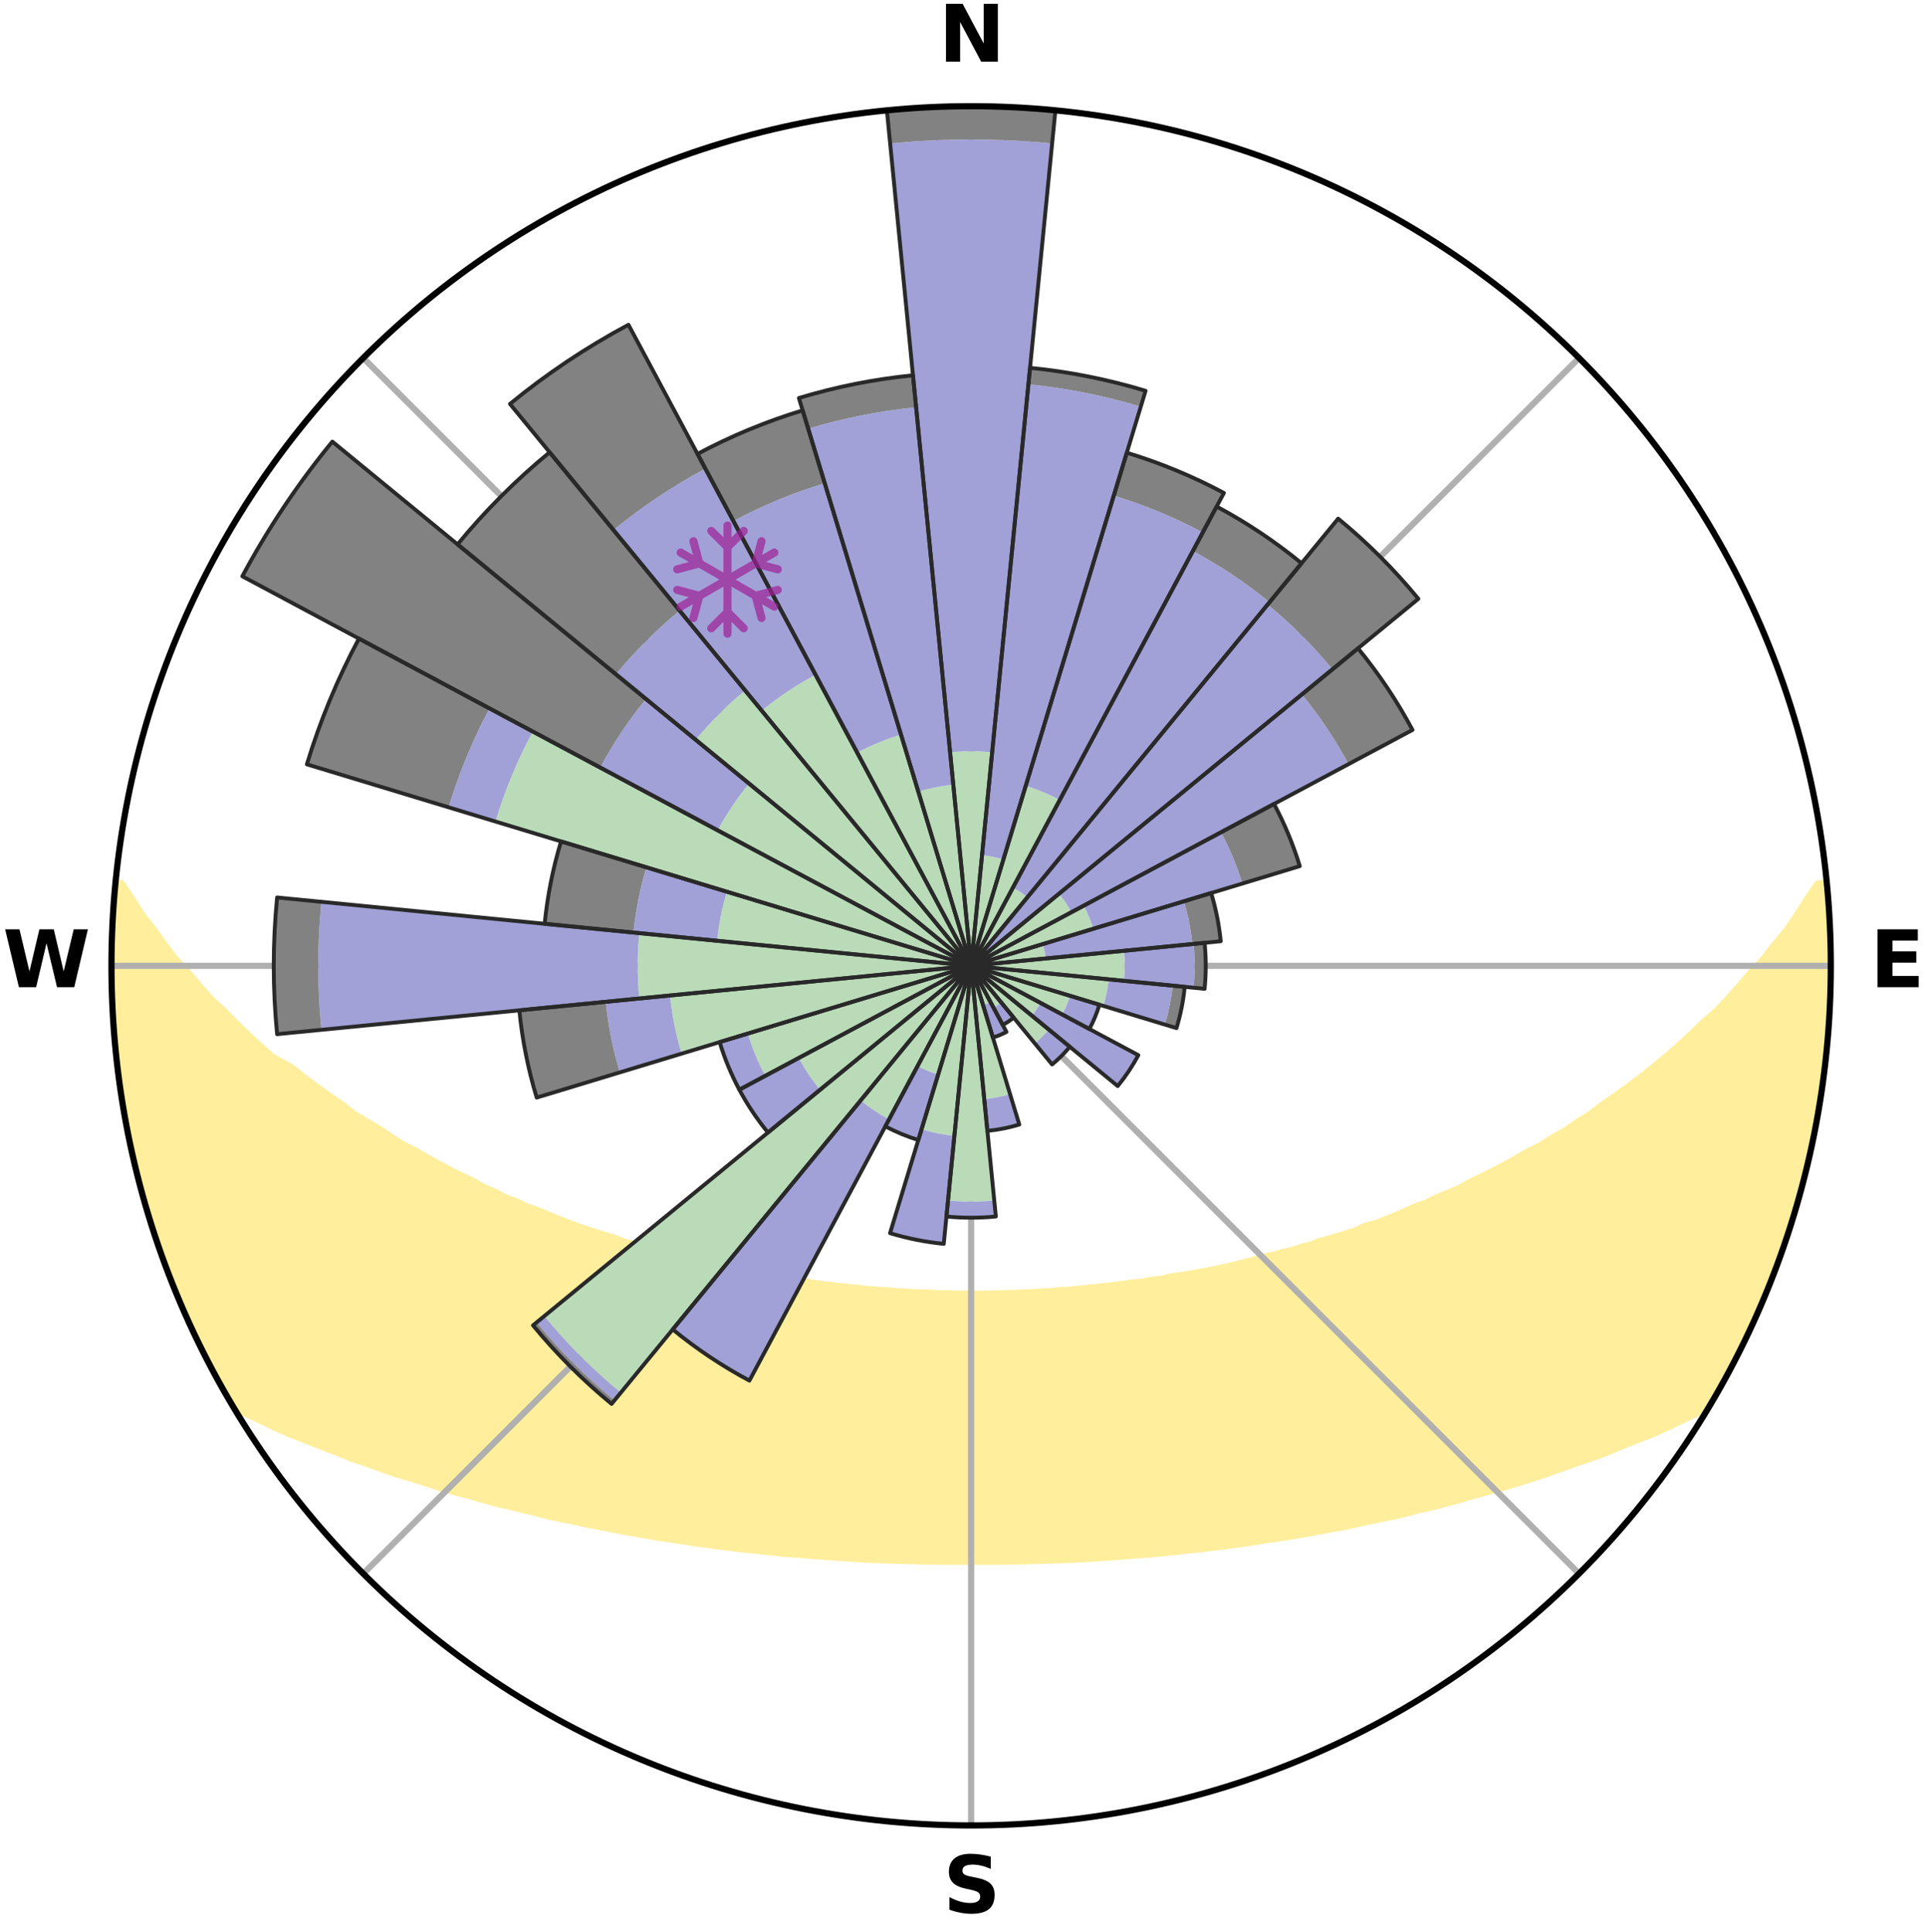 <?xml version="1.0" encoding="utf-8" standalone="no"?>
<!DOCTYPE svg PUBLIC "-//W3C//DTD SVG 1.1//EN"
  "http://www.w3.org/Graphics/SVG/1.1/DTD/svg11.dtd">
<svg xmlns:xlink="http://www.w3.org/1999/xlink" width="248.41pt" height="249.158pt" viewBox="0 0 248.41 249.158" xmlns="http://www.w3.org/2000/svg" version="1.1">
 <title>Ski Rose for Crested Butte Mountain Resort</title>
 <defs>
  <style type="text/css">*{stroke-linejoin: round; stroke-linecap: butt}</style>
 </defs>
 <g id="figure_1">
  <g id="patch_1">
   <path d="M 0 249.158 
L 248.41 249.158 
L 248.41 0 
L 0 0 
z
" style="fill: #ffffff"/>
  </g>
  <g id="axes_1">
   <g id="patch_2">
    <path d="M 236.135 124.579 
C 236.135 110.018 233.267 95.599 227.695 82.147 
C 222.122 68.695 213.955 56.471 203.659 46.175 
C 193.363 35.879 181.139 27.711 167.687 22.139 
C 154.235 16.567 139.815 13.699 125.255 13.699 
C 110.694 13.699 96.275 16.567 82.823 22.139 
C 69.371 27.711 57.147 35.879 46.851 46.175 
C 36.555 56.471 28.387 68.695 22.815 82.147 
C 17.243 95.599 14.375 110.018 14.375 124.579 
C 14.375 139.14 17.243 153.559 22.815 167.011 
C 28.387 180.463 36.555 192.687 46.851 202.983 
C 57.147 213.279 69.371 221.447 82.823 227.019 
C 96.275 232.591 110.694 235.459 125.255 235.459 
C 139.815 235.459 154.235 232.591 167.687 227.019 
C 181.139 221.447 193.363 213.279 203.659 202.983 
C 213.955 192.687 222.122 180.463 227.695 167.011 
C 233.267 153.559 236.135 139.14 236.135 124.579 
M 125.255 124.579 
C 125.255 124.579 125.255 124.579 125.255 124.579 
C 125.255 124.579 125.255 124.579 125.255 124.579 
C 125.255 124.579 125.255 124.579 125.255 124.579 
C 125.255 124.579 125.255 124.579 125.255 124.579 
C 125.255 124.579 125.255 124.579 125.255 124.579 
C 125.255 124.579 125.255 124.579 125.255 124.579 
C 125.255 124.579 125.255 124.579 125.255 124.579 
C 125.255 124.579 125.255 124.579 125.255 124.579 
C 125.255 124.579 125.255 124.579 125.255 124.579 
C 125.255 124.579 125.255 124.579 125.255 124.579 
C 125.255 124.579 125.255 124.579 125.255 124.579 
C 125.255 124.579 125.255 124.579 125.255 124.579 
C 125.255 124.579 125.255 124.579 125.255 124.579 
C 125.255 124.579 125.255 124.579 125.255 124.579 
C 125.255 124.579 125.255 124.579 125.255 124.579 
C 125.255 124.579 125.255 124.579 125.255 124.579 
z
" style="fill: #ffffff"/>
   </g>
   <g id="PolyCollection_1">
    <defs>
     <path id="m41a62ad52b" d="M 235.563 -135.201 
L 234.489 -135.097 
L 233.09 -133.066 
L 231.841 -131.098 
L 230.538 -129.176 
L 228.952 -127.294 
L 227.562 -125.472 
L 225.898 -123.701 
L 224.439 -121.982 
L 222.95 -120.314 
L 221.433 -118.697 
L 219.653 -117.15 
L 218.087 -115.64 
L 216.5 -114.183 
L 214.892 -112.778 
L 213.267 -111.426 
L 211.626 -110.125 
L 209.971 -108.878 
L 208.303 -107.683 
L 206.625 -106.54 
L 205.164 -105.395 
L 203.469 -104.352 
L 201.99 -103.298 
L 200.284 -102.354 
L 198.794 -101.392 
L 197.083 -100.546 
L 195.588 -99.673 
L 194.09 -98.843 
L 192.592 -98.054 
L 191.095 -97.307 
L 189.6 -96.601 
L 188.307 -95.845 
L 186.817 -95.215 
L 185.334 -94.624 
L 184.047 -93.974 
L 182.577 -93.456 
L 181.298 -92.872 
L 180.022 -92.319 
L 178.752 -91.796 
L 177.487 -91.303 
L 176.063 -90.95 
L 174.979 -90.405 
L 173.737 -89.997 
L 172.504 -89.616 
L 171.281 -89.262 
L 170.069 -88.932 
L 169.011 -88.509 
L 167.818 -88.226 
L 166.773 -87.847 
L 165.602 -87.608 
L 164.571 -87.27 
L 163.424 -87.07 
L 162.41 -86.77 
L 161.402 -86.488 
L 160.402 -86.223 
L 159.409 -85.975 
L 158.425 -85.742 
L 157.448 -85.525 
L 156.481 -85.323 
L 155.522 -85.134 
L 154.572 -84.959 
L 153.631 -84.797 
L 152.7 -84.646 
L 151.779 -84.506 
L 150.866 -84.377 
L 150.029 -84.151 
L 149.132 -84.043 
L 148.246 -83.943 
L 147.423 -83.751 
L 146.552 -83.668 
L 145.69 -83.592 
L 144.882 -83.43 
L 144.036 -83.368 
L 143.237 -83.224 
L 142.406 -83.173 
L 141.615 -83.046 
L 140.798 -83.006 
L 140.016 -82.894 
L 139.213 -82.861 
L 138.439 -82.763 
L 137.668 -82.673 
L 136.882 -82.651 
L 136.118 -82.573 
L 135.357 -82.502 
L 134.586 -82.488 
L 133.831 -82.427 
L 133.077 -82.373 
L 132.319 -82.364 
L 131.571 -82.32 
L 130.823 -82.281 
L 130.075 -82.275 
L 129.331 -82.244 
L 128.589 -82.22 
L 127.847 -82.201 
L 127.105 -82.198 
L 126.365 -82.187 
L 125.625 -82.181 
L 124.885 -82.182 
L 124.145 -82.186 
L 123.404 -82.197 
L 122.664 -82.213 
L 121.922 -82.235 
L 121.178 -82.242 
L 120.435 -82.272 
L 119.69 -82.308 
L 118.944 -82.349 
L 118.19 -82.36 
L 117.439 -82.411 
L 116.687 -82.467 
L 115.922 -82.482 
L 115.164 -82.549 
L 114.404 -82.623 
L 113.625 -82.644 
L 112.858 -82.729 
L 112.068 -82.755 
L 111.293 -82.853 
L 110.516 -82.959 
L 109.708 -82.997 
L 108.923 -83.117 
L 108.1 -83.164 
L 107.306 -83.3 
L 106.469 -83.357 
L 105.667 -83.511 
L 104.814 -83.581 
L 104.003 -83.754 
L 103.135 -83.839 
L 102.258 -83.931 
L 101.431 -84.135 
L 100.538 -84.245 
L 99.636 -84.365 
L 98.723 -84.494 
L 97.877 -84.745 
L 96.95 -84.897 
L 96.013 -85.061 
L 95.067 -85.237 
L 94.112 -85.427 
L 93.148 -85.63 
L 92.175 -85.848 
L 91.194 -86.081 
L 90.206 -86.33 
L 89.209 -86.595 
L 88.088 -86.758 
L 87.074 -87.058 
L 86.052 -87.377 
L 84.895 -87.596 
L 83.858 -87.955 
L 82.816 -88.333 
L 81.628 -88.616 
L 80.427 -88.922 
L 79.365 -89.367 
L 78.146 -89.721 
L 76.918 -90.1 
L 75.68 -90.507 
L 74.433 -90.941 
L 73.179 -91.403 
L 71.918 -91.894 
L 70.651 -92.415 
L 69.38 -92.967 
L 67.92 -93.449 
L 66.638 -94.065 
L 65.163 -94.618 
L 63.875 -95.302 
L 62.39 -95.93 
L 61.1 -96.684 
L 59.609 -97.388 
L 58.115 -98.132 
L 56.62 -98.918 
L 55.126 -99.745 
L 53.634 -100.615 
L 51.927 -101.459 
L 50.44 -102.418 
L 48.959 -103.42 
L 47.262 -104.409 
L 45.57 -105.448 
L 44.112 -106.59 
L 42.437 -107.73 
L 40.772 -108.921 
L 39.12 -110.165 
L 37.482 -111.461 
L 35.161 -112.718 
L 33.555 -114.131 
L 31.97 -115.597 
L 30.406 -117.114 
L 28.866 -118.684 
L 27.114 -120.294 
L 25.627 -121.97 
L 24.171 -123.697 
L 22.512 -125.476 
L 21.126 -127.306 
L 19.78 -129.184 
L 18.25 -131.124 
L 17.012 -133.098 
L 15.632 -135.135 
L 14.992 -135.196 
L 14.992 -135.196 
L 14.839 -133.269 
L 14.718 -131.34 
L 14.63 -129.409 
L 14.574 -127.477 
L 14.551 -125.545 
L 14.559 -123.613 
L 14.596 -121.681 
L 14.668 -119.751 
L 14.771 -117.822 
L 14.903 -115.894 
L 15.065 -113.969 
L 15.256 -112.046 
L 15.476 -110.126 
L 15.726 -108.21 
L 15.991 -106.295 
L 16.297 -104.385 
L 16.632 -102.479 
L 17.016 -100.583 
L 17.591 -98.731 
L 18.013 -96.844 
L 18.465 -94.964 
L 18.947 -93.089 
L 19.623 -91.274 
L 20.163 -89.416 
L 20.763 -87.576 
L 21.489 -85.782 
L 22.119 -83.953 
L 22.933 -82.196 
L 23.599 -80.378 
L 24.479 -78.653 
L 25.203 -76.857 
L 26.031 -75.108 
L 27 -73.431 
L 27.816 -71.674 
L 28.757 -69.983 
L 29.721 -68.305 
L 31.376 -67.05 
L 33.431 -66.081 
L 35.427 -65.123 
L 37.433 -64.221 
L 39.519 -63.424 
L 41.523 -62.621 
L 43.52 -61.862 
L 45.435 -61.088 
L 47.415 -60.413 
L 49.314 -59.719 
L 51.203 -59.063 
L 53.146 -58.504 
L 55.011 -57.92 
L 56.802 -57.31 
L 58.642 -56.793 
L 60.468 -56.308 
L 62.224 -55.793 
L 63.969 -55.308 
L 65.752 -54.91 
L 67.469 -54.48 
L 69.174 -54.076 
L 70.82 -53.639 
L 72.499 -53.284 
L 74.164 -52.953 
L 75.775 -52.586 
L 77.412 -52.297 
L 79 -51.973 
L 80.576 -51.669 
L 82.14 -51.385 
L 83.693 -51.118 
L 85.234 -50.87 
L 86.763 -50.637 
L 88.281 -50.421 
L 89.764 -50.171 
L 91.26 -49.984 
L 92.725 -49.766 
L 94.2 -49.606 
L 95.647 -49.416 
L 97.101 -49.279 
L 98.531 -49.114 
L 99.954 -48.961 
L 101.368 -48.821 
L 102.786 -48.726 
L 104.185 -48.605 
L 105.578 -48.495 
L 106.965 -48.395 
L 108.345 -48.304 
L 109.72 -48.222 
L 111.085 -48.125 
L 112.45 -48.061 
L 113.811 -48.005 
L 115.167 -47.957 
L 116.52 -47.915 
L 117.87 -47.881 
L 119.216 -47.843 
L 120.56 -47.824 
L 121.903 -47.811 
L 123.244 -47.805 
L 124.585 -47.801 
L 125.925 -47.802 
L 127.265 -47.804 
L 128.607 -47.811 
L 129.949 -47.824 
L 131.294 -47.844 
L 132.64 -47.883 
L 133.989 -47.918 
L 135.342 -47.959 
L 136.698 -48.008 
L 138.059 -48.064 
L 139.424 -48.128 
L 140.794 -48.2 
L 142.164 -48.306 
L 143.545 -48.397 
L 144.931 -48.497 
L 146.324 -48.607 
L 147.733 -48.696 
L 149.14 -48.825 
L 150.555 -48.966 
L 151.977 -49.119 
L 153.407 -49.284 
L 154.861 -49.419 
L 156.308 -49.61 
L 157.782 -49.771 
L 159.247 -49.989 
L 160.744 -50.175 
L 162.227 -50.425 
L 163.744 -50.643 
L 165.273 -50.874 
L 166.814 -51.124 
L 168.367 -51.389 
L 169.93 -51.675 
L 171.507 -51.978 
L 173.131 -52.247 
L 174.73 -52.592 
L 176.342 -52.957 
L 178.007 -53.289 
L 179.685 -53.644 
L 181.378 -54.022 
L 183.035 -54.486 
L 184.804 -54.856 
L 186.536 -55.313 
L 188.281 -55.798 
L 190.037 -56.313 
L 191.862 -56.8 
L 193.703 -57.316 
L 195.555 -57.866 
L 197.423 -58.449 
L 199.3 -59.07 
L 201.189 -59.725 
L 203.087 -60.419 
L 205.067 -61.094 
L 207.057 -61.81 
L 208.98 -62.626 
L 210.983 -63.429 
L 213.068 -64.226 
L 215.074 -65.129 
L 217.07 -66.086 
L 219.126 -67.055 
L 220.78 -68.311 
L 221.756 -69.981 
L 222.689 -71.676 
L 223.603 -73.382 
L 224.482 -75.106 
L 225.324 -76.848 
L 226.115 -78.615 
L 226.854 -80.403 
L 227.695 -82.147 
L 228.267 -84.001 
L 228.972 -85.801 
L 229.625 -87.62 
L 230.399 -89.398 
L 230.945 -91.255 
L 231.44 -93.126 
L 232.083 -94.953 
L 232.481 -96.849 
L 233.031 -98.704 
L 233.465 -100.589 
L 233.839 -102.487 
L 234.243 -104.379 
L 234.604 -106.28 
L 234.812 -108.206 
L 235.093 -110.119 
L 235.331 -112.037 
L 235.53 -113.961 
L 235.786 -115.88 
L 235.902 -117.812 
L 235.981 -119.745 
L 236.023 -121.679 
L 236.028 -123.612 
L 236.119 -125.547 
L 236.055 -127.48 
L 235.957 -129.412 
L 235.918 -131.348 
L 235.756 -133.276 
L 235.563 -135.201 
z
" style="stroke: #ffee9c"/>
    </defs>
    <g clip-path="url(#p77fc7831ac)">
     <use xlink:href="#m41a62ad52b" x="0" y="249.158" style="fill: #ffee9c; stroke: #ffee9c"/>
    </g>
   </g>
   <g id="matplotlib.axis_1">
    <g id="xtick_1">
     <g id="line2d_1">
      <path d="M 125.255 124.579 
L 125.255 13.699 
" clip-path="url(#p77fc7831ac)" style="fill: none; stroke: #b0b0b0; stroke-width: 0.8; stroke-linecap: square"/>
     </g>
     <g id="text_1">
      <!-- N -->
      <g transform="translate(121.07 7.958) scale(0.1 -0.1)">
       <defs>
        <path id="DejaVuSans-Bold-4e" d="M 588 4666 
L 1931 4666 
L 3628 1466 
L 3628 4666 
L 4769 4666 
L 4769 0 
L 3425 0 
L 1728 3200 
L 1728 0 
L 588 0 
L 588 4666 
z
" transform="scale(0.016)"/>
       </defs>
       <use xlink:href="#DejaVuSans-Bold-4e"/>
      </g>
     </g>
    </g>
    <g id="xtick_2">
     <g id="line2d_2">
      <path d="M 125.255 124.579 
L 203.659 46.175 
" clip-path="url(#p77fc7831ac)" style="fill: none; stroke: #b0b0b0; stroke-width: 0.8; stroke-linecap: square"/>
     </g>
    </g>
    <g id="xtick_3">
     <g id="line2d_3">
      <path d="M 125.255 124.579 
L 236.135 124.579 
" clip-path="url(#p77fc7831ac)" style="fill: none; stroke: #b0b0b0; stroke-width: 0.8; stroke-linecap: square"/>
     </g>
     <g id="text_2">
      <!-- E -->
      <g transform="translate(241.219 127.338) scale(0.1 -0.1)">
       <defs>
        <path id="DejaVuSans-Bold-45" d="M 588 4666 
L 3834 4666 
L 3834 3756 
L 1791 3756 
L 1791 2888 
L 3713 2888 
L 3713 1978 
L 1791 1978 
L 1791 909 
L 3903 909 
L 3903 0 
L 588 0 
L 588 4666 
z
" transform="scale(0.016)"/>
       </defs>
       <use xlink:href="#DejaVuSans-Bold-45"/>
      </g>
     </g>
    </g>
    <g id="xtick_4">
     <g id="line2d_4">
      <path d="M 125.255 124.579 
L 203.659 202.983 
" clip-path="url(#p77fc7831ac)" style="fill: none; stroke: #b0b0b0; stroke-width: 0.8; stroke-linecap: square"/>
     </g>
    </g>
    <g id="xtick_5">
     <g id="line2d_5">
      <path d="M 125.255 124.579 
L 125.255 235.459 
" clip-path="url(#p77fc7831ac)" style="fill: none; stroke: #b0b0b0; stroke-width: 0.8; stroke-linecap: square"/>
     </g>
     <g id="text_3">
      <!-- S -->
      <g transform="translate(121.654 246.718) scale(0.1 -0.1)">
       <defs>
        <path id="DejaVuSans-Bold-53" d="M 3834 4519 
L 3834 3531 
Q 3450 3703 3084 3790 
Q 2719 3878 2394 3878 
Q 1963 3878 1756 3759 
Q 1550 3641 1550 3391 
Q 1550 3203 1689 3098 
Q 1828 2994 2194 2919 
L 2706 2816 
Q 3484 2659 3812 2340 
Q 4141 2022 4141 1434 
Q 4141 663 3683 286 
Q 3225 -91 2284 -91 
Q 1841 -91 1394 -6 
Q 947 78 500 244 
L 500 1259 
Q 947 1022 1364 901 
Q 1781 781 2169 781 
Q 2563 781 2772 912 
Q 2981 1044 2981 1288 
Q 2981 1506 2839 1625 
Q 2697 1744 2272 1838 
L 1806 1941 
Q 1106 2091 782 2419 
Q 459 2747 459 3303 
Q 459 4000 909 4375 
Q 1359 4750 2203 4750 
Q 2588 4750 2994 4692 
Q 3400 4634 3834 4519 
z
" transform="scale(0.016)"/>
       </defs>
       <use xlink:href="#DejaVuSans-Bold-53"/>
      </g>
     </g>
    </g>
    <g id="xtick_6">
     <g id="line2d_6">
      <path d="M 125.255 124.579 
L 46.851 202.983 
" clip-path="url(#p77fc7831ac)" style="fill: none; stroke: #b0b0b0; stroke-width: 0.8; stroke-linecap: square"/>
     </g>
    </g>
    <g id="xtick_7">
     <g id="line2d_7">
      <path d="M 125.255 124.579 
L 14.375 124.579 
" clip-path="url(#p77fc7831ac)" style="fill: none; stroke: #b0b0b0; stroke-width: 0.8; stroke-linecap: square"/>
     </g>
     <g id="text_4">
      <!-- W -->
      <g transform="translate(0.36 127.338) scale(0.1 -0.1)">
       <defs>
        <path id="DejaVuSans-Bold-57" d="M 191 4666 
L 1344 4666 
L 2150 1275 
L 2950 4666 
L 4109 4666 
L 4909 1275 
L 5716 4666 
L 6859 4666 
L 5759 0 
L 4372 0 
L 3525 3547 
L 2688 0 
L 1300 0 
L 191 4666 
z
" transform="scale(0.016)"/>
       </defs>
       <use xlink:href="#DejaVuSans-Bold-57"/>
      </g>
     </g>
    </g>
    <g id="xtick_8">
     <g id="line2d_8">
      <path d="M 125.255 124.579 
L 46.851 46.175 
" clip-path="url(#p77fc7831ac)" style="fill: none; stroke: #b0b0b0; stroke-width: 0.8; stroke-linecap: square"/>
     </g>
    </g>
   </g>
   <g id="matplotlib.axis_2"/>
   <g id="patch_3">
    <path d="M 125.255 124.579 
C 125.255 124.579 125.255 124.579 125.255 124.579 
C 125.255 124.579 125.255 124.579 125.255 124.579 
L 125.255 124.579 
C 125.255 124.579 125.255 124.579 125.255 124.579 
C 125.255 124.579 125.255 124.579 125.255 124.579 
z
" clip-path="url(#p77fc7831ac)" style="fill: #d9d9d9"/>
   </g>
   <g id="patch_4">
    <path d="M 125.255 124.579 
C 125.255 124.579 125.255 124.579 125.255 124.579 
C 125.255 124.579 125.255 124.579 125.255 124.579 
L 125.255 124.579 
C 125.255 124.579 125.255 124.579 125.255 124.579 
C 125.255 124.579 125.255 124.579 125.255 124.579 
z
" clip-path="url(#p77fc7831ac)" style="fill: #d9d9d9"/>
   </g>
   <g id="patch_5">
    <path d="M 125.255 124.579 
C 125.255 124.579 125.255 124.579 125.255 124.579 
C 125.255 124.579 125.255 124.579 125.255 124.579 
L 125.255 124.579 
C 125.255 124.579 125.255 124.579 125.255 124.579 
C 125.255 124.579 125.255 124.579 125.255 124.579 
z
" clip-path="url(#p77fc7831ac)" style="fill: #d9d9d9"/>
   </g>
   <g id="patch_6">
    <path d="M 125.255 124.579 
C 125.255 124.579 125.255 124.579 125.255 124.579 
C 125.255 124.579 125.255 124.579 125.255 124.579 
L 125.255 124.579 
C 125.255 124.579 125.255 124.579 125.255 124.579 
C 125.255 124.579 125.255 124.579 125.255 124.579 
z
" clip-path="url(#p77fc7831ac)" style="fill: #d9d9d9"/>
   </g>
   <g id="patch_7">
    <path d="M 125.255 124.579 
C 125.255 124.579 125.255 124.579 125.255 124.579 
C 125.255 124.579 125.255 124.579 125.255 124.579 
L 125.255 124.579 
C 125.255 124.579 125.255 124.579 125.255 124.579 
C 125.255 124.579 125.255 124.579 125.255 124.579 
z
" clip-path="url(#p77fc7831ac)" style="fill: #d9d9d9"/>
   </g>
   <g id="patch_8">
    <path d="M 125.255 124.579 
C 125.255 124.579 125.255 124.579 125.255 124.579 
C 125.255 124.579 125.255 124.579 125.255 124.579 
L 125.255 124.579 
C 125.255 124.579 125.255 124.579 125.255 124.579 
C 125.255 124.579 125.255 124.579 125.255 124.579 
z
" clip-path="url(#p77fc7831ac)" style="fill: #d9d9d9"/>
   </g>
   <g id="patch_9">
    <path d="M 125.255 124.579 
C 125.255 124.579 125.255 124.579 125.255 124.579 
C 125.255 124.579 125.255 124.579 125.255 124.579 
L 125.255 124.579 
C 125.255 124.579 125.255 124.579 125.255 124.579 
C 125.255 124.579 125.255 124.579 125.255 124.579 
z
" clip-path="url(#p77fc7831ac)" style="fill: #d9d9d9"/>
   </g>
   <g id="patch_10">
    <path d="M 125.255 124.579 
C 125.255 124.579 125.255 124.579 125.255 124.579 
C 125.255 124.579 125.255 124.579 125.255 124.579 
L 125.255 124.579 
C 125.255 124.579 125.255 124.579 125.255 124.579 
C 125.255 124.579 125.255 124.579 125.255 124.579 
z
" clip-path="url(#p77fc7831ac)" style="fill: #d9d9d9"/>
   </g>
   <g id="patch_11">
    <path d="M 125.255 124.579 
C 125.255 124.579 125.255 124.579 125.255 124.579 
C 125.255 124.579 125.255 124.579 125.255 124.579 
L 125.255 124.579 
C 125.255 124.579 125.255 124.579 125.255 124.579 
C 125.255 124.579 125.255 124.579 125.255 124.579 
z
" clip-path="url(#p77fc7831ac)" style="fill: #d9d9d9"/>
   </g>
   <g id="patch_12">
    <path d="M 125.255 124.579 
C 125.255 124.579 125.255 124.579 125.255 124.579 
C 125.255 124.579 125.255 124.579 125.255 124.579 
L 125.255 124.579 
C 125.255 124.579 125.255 124.579 125.255 124.579 
C 125.255 124.579 125.255 124.579 125.255 124.579 
z
" clip-path="url(#p77fc7831ac)" style="fill: #d9d9d9"/>
   </g>
   <g id="patch_13">
    <path d="M 125.255 124.579 
C 125.255 124.579 125.255 124.579 125.255 124.579 
C 125.255 124.579 125.255 124.579 125.255 124.579 
L 125.255 124.579 
C 125.255 124.579 125.255 124.579 125.255 124.579 
C 125.255 124.579 125.255 124.579 125.255 124.579 
z
" clip-path="url(#p77fc7831ac)" style="fill: #d9d9d9"/>
   </g>
   <g id="patch_14">
    <path d="M 125.255 124.579 
C 125.255 124.579 125.255 124.579 125.255 124.579 
C 125.255 124.579 125.255 124.579 125.255 124.579 
L 125.255 124.579 
C 125.255 124.579 125.255 124.579 125.255 124.579 
C 125.255 124.579 125.255 124.579 125.255 124.579 
z
" clip-path="url(#p77fc7831ac)" style="fill: #d9d9d9"/>
   </g>
   <g id="patch_15">
    <path d="M 125.255 124.579 
C 125.255 124.579 125.255 124.579 125.255 124.579 
C 125.255 124.579 125.255 124.579 125.255 124.579 
L 125.255 124.579 
C 125.255 124.579 125.255 124.579 125.255 124.579 
C 125.255 124.579 125.255 124.579 125.255 124.579 
z
" clip-path="url(#p77fc7831ac)" style="fill: #d9d9d9"/>
   </g>
   <g id="patch_16">
    <path d="M 125.255 124.579 
C 125.255 124.579 125.255 124.579 125.255 124.579 
C 125.255 124.579 125.255 124.579 125.255 124.579 
L 125.255 124.579 
C 125.255 124.579 125.255 124.579 125.255 124.579 
C 125.255 124.579 125.255 124.579 125.255 124.579 
z
" clip-path="url(#p77fc7831ac)" style="fill: #d9d9d9"/>
   </g>
   <g id="patch_17">
    <path d="M 125.255 124.579 
C 125.255 124.579 125.255 124.579 125.255 124.579 
C 125.255 124.579 125.255 124.579 125.255 124.579 
L 125.255 124.579 
C 125.255 124.579 125.255 124.579 125.255 124.579 
C 125.255 124.579 125.255 124.579 125.255 124.579 
z
" clip-path="url(#p77fc7831ac)" style="fill: #d9d9d9"/>
   </g>
   <g id="patch_18">
    <path d="M 125.255 124.579 
C 125.255 124.579 125.255 124.579 125.255 124.579 
C 125.255 124.579 125.255 124.579 125.255 124.579 
L 125.255 124.579 
C 125.255 124.579 125.255 124.579 125.255 124.579 
C 125.255 124.579 125.255 124.579 125.255 124.579 
z
" clip-path="url(#p77fc7831ac)" style="fill: #d9d9d9"/>
   </g>
   <g id="patch_19">
    <path d="M 125.255 124.579 
C 125.255 124.579 125.255 124.579 125.255 124.579 
C 125.255 124.579 125.255 124.579 125.255 124.579 
L 125.255 124.579 
C 125.255 124.579 125.255 124.579 125.255 124.579 
C 125.255 124.579 125.255 124.579 125.255 124.579 
z
" clip-path="url(#p77fc7831ac)" style="fill: #d9d9d9"/>
   </g>
   <g id="patch_20">
    <path d="M 125.255 124.579 
C 125.255 124.579 125.255 124.579 125.255 124.579 
C 125.255 124.579 125.255 124.579 125.255 124.579 
L 125.255 124.579 
C 125.255 124.579 125.255 124.579 125.255 124.579 
C 125.255 124.579 125.255 124.579 125.255 124.579 
z
" clip-path="url(#p77fc7831ac)" style="fill: #d9d9d9"/>
   </g>
   <g id="patch_21">
    <path d="M 125.255 124.579 
C 125.255 124.579 125.255 124.579 125.255 124.579 
C 125.255 124.579 125.255 124.579 125.255 124.579 
L 125.255 124.579 
C 125.255 124.579 125.255 124.579 125.255 124.579 
C 125.255 124.579 125.255 124.579 125.255 124.579 
z
" clip-path="url(#p77fc7831ac)" style="fill: #d9d9d9"/>
   </g>
   <g id="patch_22">
    <path d="M 125.255 124.579 
C 125.255 124.579 125.255 124.579 125.255 124.579 
C 125.255 124.579 125.255 124.579 125.255 124.579 
L 125.255 124.579 
C 125.255 124.579 125.255 124.579 125.255 124.579 
C 125.255 124.579 125.255 124.579 125.255 124.579 
z
" clip-path="url(#p77fc7831ac)" style="fill: #d9d9d9"/>
   </g>
   <g id="patch_23">
    <path d="M 125.255 124.579 
C 125.255 124.579 125.255 124.579 125.255 124.579 
C 125.255 124.579 125.255 124.579 125.255 124.579 
L 125.255 124.579 
C 125.255 124.579 125.255 124.579 125.255 124.579 
C 125.255 124.579 125.255 124.579 125.255 124.579 
z
" clip-path="url(#p77fc7831ac)" style="fill: #d9d9d9"/>
   </g>
   <g id="patch_24">
    <path d="M 125.255 124.579 
C 125.255 124.579 125.255 124.579 125.255 124.579 
C 125.255 124.579 125.255 124.579 125.255 124.579 
L 125.255 124.579 
C 125.255 124.579 125.255 124.579 125.255 124.579 
C 125.255 124.579 125.255 124.579 125.255 124.579 
z
" clip-path="url(#p77fc7831ac)" style="fill: #d9d9d9"/>
   </g>
   <g id="patch_25">
    <path d="M 125.255 124.579 
C 125.255 124.579 125.255 124.579 125.255 124.579 
C 125.255 124.579 125.255 124.579 125.255 124.579 
L 125.255 124.579 
C 125.255 124.579 125.255 124.579 125.255 124.579 
C 125.255 124.579 125.255 124.579 125.255 124.579 
z
" clip-path="url(#p77fc7831ac)" style="fill: #d9d9d9"/>
   </g>
   <g id="patch_26">
    <path d="M 125.255 124.579 
C 125.255 124.579 125.255 124.579 125.255 124.579 
C 125.255 124.579 125.255 124.579 125.255 124.579 
L 125.255 124.579 
C 125.255 124.579 125.255 124.579 125.255 124.579 
C 125.255 124.579 125.255 124.579 125.255 124.579 
z
" clip-path="url(#p77fc7831ac)" style="fill: #d9d9d9"/>
   </g>
   <g id="patch_27">
    <path d="M 125.255 124.579 
C 125.255 124.579 125.255 124.579 125.255 124.579 
C 125.255 124.579 125.255 124.579 125.255 124.579 
L 125.255 124.579 
C 125.255 124.579 125.255 124.579 125.255 124.579 
C 125.255 124.579 125.255 124.579 125.255 124.579 
z
" clip-path="url(#p77fc7831ac)" style="fill: #d9d9d9"/>
   </g>
   <g id="patch_28">
    <path d="M 125.255 124.579 
C 125.255 124.579 125.255 124.579 125.255 124.579 
C 125.255 124.579 125.255 124.579 125.255 124.579 
L 125.255 124.579 
C 125.255 124.579 125.255 124.579 125.255 124.579 
C 125.255 124.579 125.255 124.579 125.255 124.579 
z
" clip-path="url(#p77fc7831ac)" style="fill: #d9d9d9"/>
   </g>
   <g id="patch_29">
    <path d="M 125.255 124.579 
C 125.255 124.579 125.255 124.579 125.255 124.579 
C 125.255 124.579 125.255 124.579 125.255 124.579 
L 125.255 124.579 
C 125.255 124.579 125.255 124.579 125.255 124.579 
C 125.255 124.579 125.255 124.579 125.255 124.579 
z
" clip-path="url(#p77fc7831ac)" style="fill: #d9d9d9"/>
   </g>
   <g id="patch_30">
    <path d="M 125.255 124.579 
C 125.255 124.579 125.255 124.579 125.255 124.579 
C 125.255 124.579 125.255 124.579 125.255 124.579 
L 125.255 124.579 
C 125.255 124.579 125.255 124.579 125.255 124.579 
C 125.255 124.579 125.255 124.579 125.255 124.579 
z
" clip-path="url(#p77fc7831ac)" style="fill: #d9d9d9"/>
   </g>
   <g id="patch_31">
    <path d="M 125.255 124.579 
C 125.255 124.579 125.255 124.579 125.255 124.579 
C 125.255 124.579 125.255 124.579 125.255 124.579 
L 125.255 124.579 
C 125.255 124.579 125.255 124.579 125.255 124.579 
C 125.255 124.579 125.255 124.579 125.255 124.579 
z
" clip-path="url(#p77fc7831ac)" style="fill: #d9d9d9"/>
   </g>
   <g id="patch_32">
    <path d="M 125.255 124.579 
C 125.255 124.579 125.255 124.579 125.255 124.579 
C 125.255 124.579 125.255 124.579 125.255 124.579 
L 125.255 124.579 
C 125.255 124.579 125.255 124.579 125.255 124.579 
C 125.255 124.579 125.255 124.579 125.255 124.579 
z
" clip-path="url(#p77fc7831ac)" style="fill: #d9d9d9"/>
   </g>
   <g id="patch_33">
    <path d="M 125.255 124.579 
C 125.255 124.579 125.255 124.579 125.255 124.579 
C 125.255 124.579 125.255 124.579 125.255 124.579 
L 125.255 124.579 
C 125.255 124.579 125.255 124.579 125.255 124.579 
C 125.255 124.579 125.255 124.579 125.255 124.579 
z
" clip-path="url(#p77fc7831ac)" style="fill: #d9d9d9"/>
   </g>
   <g id="patch_34">
    <path d="M 125.255 124.579 
C 125.255 124.579 125.255 124.579 125.255 124.579 
C 125.255 124.579 125.255 124.579 125.255 124.579 
L 125.255 124.579 
C 125.255 124.579 125.255 124.579 125.255 124.579 
C 125.255 124.579 125.255 124.579 125.255 124.579 
z
" clip-path="url(#p77fc7831ac)" style="fill: #d9d9d9"/>
   </g>
   <g id="patch_35">
    <path d="M 125.255 124.579 
C 125.255 124.579 125.255 124.579 125.255 124.579 
C 125.255 124.579 125.255 124.579 125.255 124.579 
L 127.968 97.034 
C 127.066 96.946 126.161 96.901 125.255 96.901 
C 124.349 96.901 123.444 96.946 122.542 97.034 
z
" clip-path="url(#p77fc7831ac)" style="fill: #badbb8"/>
   </g>
   <g id="patch_36">
    <path d="M 125.255 124.579 
C 125.255 124.579 125.255 124.579 125.255 124.579 
C 125.255 124.579 125.255 124.579 125.255 124.579 
L 129.416 110.86 
C 128.967 110.724 128.512 110.61 128.052 110.518 
C 127.591 110.427 127.127 110.358 126.66 110.312 
z
" clip-path="url(#p77fc7831ac)" style="fill: #badbb8"/>
   </g>
   <g id="patch_37">
    <path d="M 125.255 124.579 
C 125.255 124.579 125.255 124.579 125.255 124.579 
C 125.255 124.579 125.255 124.579 125.255 124.579 
L 136.691 103.183 
C 135.991 102.809 135.272 102.469 134.539 102.165 
C 133.805 101.862 133.057 101.594 132.297 101.363 
z
" clip-path="url(#p77fc7831ac)" style="fill: #badbb8"/>
   </g>
   <g id="patch_38">
    <path d="M 125.255 124.579 
C 125.255 124.579 125.255 124.579 125.255 124.579 
C 125.255 124.579 125.255 124.579 125.255 124.579 
L 132.51 115.739 
C 132.221 115.501 131.92 115.278 131.609 115.07 
C 131.297 114.862 130.976 114.67 130.646 114.493 
z
" clip-path="url(#p77fc7831ac)" style="fill: #badbb8"/>
   </g>
   <g id="patch_39">
    <path d="M 125.255 124.579 
C 125.255 124.579 125.255 124.579 125.255 124.579 
C 125.255 124.579 125.255 124.579 125.255 124.579 
L 127.618 122.64 
C 127.554 122.563 127.487 122.489 127.416 122.418 
C 127.345 122.347 127.271 122.28 127.194 122.216 
z
" clip-path="url(#p77fc7831ac)" style="fill: #badbb8"/>
   </g>
   <g id="patch_40">
    <path d="M 125.255 124.579 
C 125.255 124.579 125.255 124.579 125.255 124.579 
C 125.255 124.579 125.255 124.579 125.255 124.579 
L 138.182 117.669 
C 137.956 117.246 137.709 116.834 137.443 116.435 
C 137.176 116.036 136.89 115.651 136.586 115.28 
z
" clip-path="url(#p77fc7831ac)" style="fill: #badbb8"/>
   </g>
   <g id="patch_41">
    <path d="M 125.255 124.579 
C 125.255 124.579 125.255 124.579 125.255 124.579 
C 125.255 124.579 125.255 124.579 125.255 124.579 
L 141.006 119.801 
C 140.849 119.285 140.668 118.778 140.462 118.28 
C 140.256 117.782 140.025 117.295 139.771 116.82 
z
" clip-path="url(#p77fc7831ac)" style="fill: #badbb8"/>
   </g>
   <g id="patch_42">
    <path d="M 125.255 124.579 
C 125.255 124.579 125.255 124.579 125.255 124.579 
C 125.255 124.579 125.255 124.579 125.255 124.579 
L 134.874 123.632 
C 134.843 123.317 134.796 123.004 134.735 122.693 
C 134.673 122.383 134.596 122.076 134.504 121.773 
z
" clip-path="url(#p77fc7831ac)" style="fill: #badbb8"/>
   </g>
   <g id="patch_43">
    <path d="M 125.255 124.579 
C 125.255 124.579 125.255 124.579 125.255 124.579 
C 125.255 124.579 125.255 124.579 125.255 124.579 
L 144.968 126.521 
C 145.031 125.875 145.063 125.227 145.063 124.579 
C 145.063 123.931 145.031 123.283 144.968 122.637 
z
" clip-path="url(#p77fc7831ac)" style="fill: #badbb8"/>
   </g>
   <g id="patch_44">
    <path d="M 125.255 124.579 
C 125.255 124.579 125.255 124.579 125.255 124.579 
C 125.255 124.579 125.255 124.579 125.255 124.579 
L 142.31 129.753 
C 142.479 129.194 142.621 128.628 142.735 128.056 
C 142.849 127.484 142.934 126.906 142.991 126.326 
z
" clip-path="url(#p77fc7831ac)" style="fill: #badbb8"/>
   </g>
   <g id="patch_45">
    <path d="M 125.255 124.579 
C 125.255 124.579 125.255 124.579 125.255 124.579 
C 125.255 124.579 125.255 124.579 125.255 124.579 
L 137.005 130.859 
C 137.21 130.475 137.397 130.08 137.564 129.678 
C 137.731 129.275 137.878 128.864 138.004 128.447 
z
" clip-path="url(#p77fc7831ac)" style="fill: #badbb8"/>
   </g>
   <g id="patch_46">
    <path d="M 125.255 124.579 
C 125.255 124.579 125.255 124.579 125.255 124.579 
C 125.255 124.579 125.255 124.579 125.255 124.579 
L 133.091 131.01 
C 133.302 130.754 133.499 130.487 133.684 130.211 
C 133.868 129.935 134.039 129.65 134.195 129.358 
z
" clip-path="url(#p77fc7831ac)" style="fill: #badbb8"/>
   </g>
   <g id="patch_47">
    <path d="M 125.255 124.579 
C 125.255 124.579 125.255 124.579 125.255 124.579 
C 125.255 124.579 125.255 124.579 125.255 124.579 
L 133.481 134.603 
C 133.81 134.334 134.124 134.049 134.424 133.749 
C 134.724 133.448 135.01 133.134 135.279 132.806 
z
" clip-path="url(#p77fc7831ac)" style="fill: #badbb8"/>
   </g>
   <g id="patch_48">
    <path d="M 125.255 124.579 
C 125.255 124.579 125.255 124.579 125.255 124.579 
C 125.255 124.579 125.255 124.579 125.255 124.579 
L 128.136 129.97 
C 128.313 129.876 128.485 129.773 128.651 129.662 
C 128.817 129.551 128.978 129.431 129.133 129.304 
z
" clip-path="url(#p77fc7831ac)" style="fill: #badbb8"/>
   </g>
   <g id="patch_49">
    <path d="M 125.255 124.579 
C 125.255 124.579 125.255 124.579 125.255 124.579 
C 125.255 124.579 125.255 124.579 125.255 124.579 
L 126.792 129.645 
C 126.957 129.595 127.121 129.536 127.281 129.47 
C 127.441 129.404 127.598 129.33 127.75 129.248 
z
" clip-path="url(#p77fc7831ac)" style="fill: #badbb8"/>
   </g>
   <g id="patch_50">
    <path d="M 125.255 124.579 
C 125.255 124.579 125.255 124.579 125.255 124.579 
C 125.255 124.579 125.255 124.579 125.255 124.579 
L 126.95 141.786 
C 127.513 141.731 128.073 141.647 128.628 141.537 
C 129.183 141.427 129.732 141.289 130.274 141.125 
z
" clip-path="url(#p77fc7831ac)" style="fill: #badbb8"/>
   </g>
   <g id="patch_51">
    <path d="M 125.255 124.579 
C 125.255 124.579 125.255 124.579 125.255 124.579 
C 125.255 124.579 125.255 124.579 125.255 124.579 
L 122.274 154.844 
C 123.265 154.942 124.259 154.991 125.255 154.991 
C 126.25 154.991 127.245 154.942 128.236 154.844 
z
" clip-path="url(#p77fc7831ac)" style="fill: #badbb8"/>
   </g>
   <g id="patch_52">
    <path d="M 125.255 124.579 
C 125.255 124.579 125.255 124.579 125.255 124.579 
C 125.255 124.579 125.255 124.579 125.255 124.579 
L 118.857 145.671 
C 119.547 145.88 120.247 146.056 120.955 146.196 
C 121.662 146.337 122.377 146.443 123.094 146.514 
z
" clip-path="url(#p77fc7831ac)" style="fill: #badbb8"/>
   </g>
   <g id="patch_53">
    <path d="M 125.255 124.579 
C 125.255 124.579 125.255 124.579 125.255 124.579 
C 125.255 124.579 125.255 124.579 125.255 124.579 
L 118.345 137.507 
C 118.768 137.733 119.202 137.938 119.645 138.122 
C 120.089 138.305 120.541 138.467 121 138.606 
z
" clip-path="url(#p77fc7831ac)" style="fill: #badbb8"/>
   </g>
   <g id="patch_54">
    <path d="M 125.255 124.579 
C 125.255 124.579 125.255 124.579 125.255 124.579 
C 125.255 124.579 125.255 124.579 125.255 124.579 
L 111.006 141.941 
C 111.574 142.408 112.165 142.846 112.776 143.254 
C 113.388 143.663 114.019 144.041 114.667 144.388 
z
" clip-path="url(#p77fc7831ac)" style="fill: #badbb8"/>
   </g>
   <g id="patch_55">
    <path d="M 125.255 124.579 
C 125.255 124.579 125.255 124.579 125.255 124.579 
C 125.255 124.579 125.255 124.579 125.255 124.579 
L 70.198 169.763 
C 71.677 171.565 73.244 173.293 74.892 174.942 
C 76.54 176.59 78.269 178.157 80.071 179.636 
z
" clip-path="url(#p77fc7831ac)" style="fill: #badbb8"/>
   </g>
   <g id="patch_56">
    <path d="M 125.255 124.579 
C 125.255 124.579 125.255 124.579 125.255 124.579 
C 125.255 124.579 125.255 124.579 125.255 124.579 
L 103.026 136.46 
C 103.415 137.188 103.84 137.896 104.298 138.582 
C 104.756 139.268 105.248 139.931 105.771 140.569 
z
" clip-path="url(#p77fc7831ac)" style="fill: #badbb8"/>
   </g>
   <g id="patch_57">
    <path d="M 125.255 124.579 
C 125.255 124.579 125.255 124.579 125.255 124.579 
C 125.255 124.579 125.255 124.579 125.255 124.579 
L 96.448 133.318 
C 96.734 134.26 97.066 135.189 97.443 136.099 
C 97.82 137.009 98.242 137.901 98.706 138.77 
z
" clip-path="url(#p77fc7831ac)" style="fill: #badbb8"/>
   </g>
   <g id="patch_58">
    <path d="M 125.255 124.579 
C 125.255 124.579 125.255 124.579 125.255 124.579 
C 125.255 124.579 125.255 124.579 125.255 124.579 
L 86.42 128.404 
C 86.545 129.675 86.733 130.939 86.982 132.192 
C 87.231 133.445 87.542 134.685 87.912 135.907 
z
" clip-path="url(#p77fc7831ac)" style="fill: #badbb8"/>
   </g>
   <g id="patch_59">
    <path d="M 125.255 124.579 
C 125.255 124.579 125.255 124.579 125.255 124.579 
C 125.255 124.579 125.255 124.579 125.255 124.579 
L 82.453 120.363 
C 82.315 121.764 82.246 123.171 82.246 124.579 
C 82.246 125.987 82.315 127.394 82.453 128.795 
z
" clip-path="url(#p77fc7831ac)" style="fill: #badbb8"/>
   </g>
   <g id="patch_60">
    <path d="M 125.255 124.579 
C 125.255 124.579 125.255 124.579 125.255 124.579 
C 125.255 124.579 125.255 124.579 125.255 124.579 
L 93.753 115.023 
C 93.44 116.054 93.178 117.1 92.968 118.157 
C 92.758 119.214 92.599 120.28 92.494 121.352 
z
" clip-path="url(#p77fc7831ac)" style="fill: #badbb8"/>
   </g>
   <g id="patch_61">
    <path d="M 125.255 124.579 
C 125.255 124.579 125.255 124.579 125.255 124.579 
C 125.255 124.579 125.255 124.579 125.255 124.579 
L 68.712 94.356 
C 67.722 96.207 66.824 98.105 66.021 100.044 
C 65.218 101.983 64.511 103.96 63.902 105.968 
z
" clip-path="url(#p77fc7831ac)" style="fill: #badbb8"/>
   </g>
   <g id="patch_62">
    <path d="M 125.255 124.579 
C 125.255 124.579 125.255 124.579 125.255 124.579 
C 125.255 124.579 125.255 124.579 125.255 124.579 
L 96.608 101.07 
C 95.839 102.007 95.116 102.982 94.442 103.991 
C 93.768 104.999 93.144 106.04 92.572 107.11 
z
" clip-path="url(#p77fc7831ac)" style="fill: #badbb8"/>
   </g>
   <g id="patch_63">
    <path d="M 125.255 124.579 
C 125.255 124.579 125.255 124.579 125.255 124.579 
C 125.255 124.579 125.255 124.579 125.255 124.579 
L 96.105 89.06 
C 94.942 90.014 93.827 91.024 92.764 92.088 
C 91.7 93.151 90.69 94.266 89.736 95.429 
z
" clip-path="url(#p77fc7831ac)" style="fill: #badbb8"/>
   </g>
   <g id="patch_64">
    <path d="M 125.255 124.579 
C 125.255 124.579 125.255 124.579 125.255 124.579 
C 125.255 124.579 125.255 124.579 125.255 124.579 
L 105.186 87.034 
C 103.958 87.691 102.762 88.407 101.603 89.182 
C 100.444 89.956 99.324 90.786 98.247 91.67 
z
" clip-path="url(#p77fc7831ac)" style="fill: #badbb8"/>
   </g>
   <g id="patch_65">
    <path d="M 125.255 124.579 
C 125.255 124.579 125.255 124.579 125.255 124.579 
C 125.255 124.579 125.255 124.579 125.255 124.579 
L 116.207 94.751 
C 115.23 95.047 114.269 95.391 113.326 95.781 
C 112.384 96.172 111.461 96.608 110.561 97.089 
z
" clip-path="url(#p77fc7831ac)" style="fill: #badbb8"/>
   </g>
   <g id="patch_66">
    <path d="M 125.255 124.579 
C 125.255 124.579 125.255 124.579 125.255 124.579 
C 125.255 124.579 125.255 124.579 125.255 124.579 
L 122.954 101.215 
C 122.189 101.29 121.428 101.403 120.675 101.553 
C 119.921 101.703 119.175 101.889 118.44 102.113 
z
" clip-path="url(#p77fc7831ac)" style="fill: #badbb8"/>
   </g>
   <g id="patch_67">
    <path d="M 122.542 97.034 
C 123.444 96.946 124.349 96.901 125.255 96.901 
C 126.161 96.901 127.066 96.946 127.968 97.034 
L 135.702 18.508 
C 132.23 18.166 128.743 17.995 125.255 17.995 
C 121.766 17.995 118.28 18.166 114.808 18.508 
z
" clip-path="url(#p77fc7831ac)" style="fill: #a1a1d8"/>
   </g>
   <g id="patch_68">
    <path d="M 126.66 110.312 
C 127.127 110.358 127.591 110.427 128.052 110.518 
C 128.512 110.61 128.967 110.724 129.416 110.86 
L 147.133 52.458 
C 144.772 51.742 142.378 51.142 139.958 50.661 
C 137.539 50.18 135.097 49.817 132.642 49.576 
z
" clip-path="url(#p77fc7831ac)" style="fill: #a1a1d8"/>
   </g>
   <g id="patch_69">
    <path d="M 132.297 101.363 
C 133.057 101.594 133.805 101.862 134.539 102.165 
C 135.272 102.469 135.991 102.809 136.691 103.183 
L 155.132 68.682 
C 153.303 67.704 151.426 66.816 149.51 66.023 
C 147.593 65.229 145.639 64.529 143.653 63.927 
z
" clip-path="url(#p77fc7831ac)" style="fill: #a1a1d8"/>
   </g>
   <g id="patch_70">
    <path d="M 130.646 114.493 
C 130.976 114.67 131.297 114.862 131.609 115.07 
C 131.92 115.278 132.221 115.501 132.51 115.739 
L 163.743 77.681 
C 162.208 76.421 160.612 75.237 158.961 74.134 
C 157.31 73.031 155.606 72.009 153.854 71.073 
z
" clip-path="url(#p77fc7831ac)" style="fill: #a1a1d8"/>
   </g>
   <g id="patch_71">
    <path d="M 127.194 122.216 
C 127.271 122.28 127.345 122.347 127.416 122.418 
C 127.487 122.489 127.554 122.563 127.618 122.64 
L 171.855 86.335 
C 170.603 84.81 169.277 83.347 167.882 81.952 
C 166.487 80.557 165.024 79.231 163.498 77.979 
z
" clip-path="url(#p77fc7831ac)" style="fill: #a1a1d8"/>
   </g>
   <g id="patch_72">
    <path d="M 136.586 115.28 
C 136.89 115.651 137.176 116.036 137.443 116.435 
C 137.709 116.834 137.956 117.246 138.182 117.669 
L 173.925 98.564 
C 173.074 96.971 172.144 95.421 171.141 93.919 
C 170.137 92.417 169.061 90.965 167.915 89.569 
z
" clip-path="url(#p77fc7831ac)" style="fill: #a1a1d8"/>
   </g>
   <g id="patch_73">
    <path d="M 139.771 116.82 
C 140.025 117.295 140.256 117.782 140.462 118.28 
C 140.668 118.778 140.849 119.285 141.006 119.801 
L 160.231 113.969 
C 159.884 112.824 159.481 111.697 159.023 110.592 
C 158.565 109.487 158.053 108.404 157.49 107.349 
z
" clip-path="url(#p77fc7831ac)" style="fill: #a1a1d8"/>
   </g>
   <g id="patch_74">
    <path d="M 134.504 121.773 
C 134.596 122.076 134.673 122.383 134.735 122.693 
C 134.796 123.004 134.843 123.317 134.874 123.632 
L 153.789 121.769 
C 153.697 120.835 153.56 119.906 153.376 118.985 
C 153.193 118.065 152.965 117.154 152.693 116.256 
z
" clip-path="url(#p77fc7831ac)" style="fill: #a1a1d8"/>
   </g>
   <g id="patch_75">
    <path d="M 144.968 122.637 
C 145.031 123.283 145.063 123.931 145.063 124.579 
C 145.063 125.227 145.031 125.875 144.968 126.521 
L 153.951 127.405 
C 154.044 126.466 154.09 125.523 154.09 124.579 
C 154.09 123.635 154.044 122.692 153.951 121.753 
z
" clip-path="url(#p77fc7831ac)" style="fill: #a1a1d8"/>
   </g>
   <g id="patch_76">
    <path d="M 142.991 126.326 
C 142.934 126.906 142.849 127.484 142.735 128.056 
C 142.621 128.628 142.479 129.194 142.31 129.753 
L 150.245 132.16 
C 150.493 131.342 150.701 130.512 150.868 129.674 
C 151.035 128.835 151.16 127.989 151.244 127.139 
z
" clip-path="url(#p77fc7831ac)" style="fill: #a1a1d8"/>
   </g>
   <g id="patch_77">
    <path d="M 138.004 128.447 
C 137.878 128.864 137.731 129.275 137.564 129.678 
C 137.397 130.08 137.21 130.475 137.005 130.859 
L 140.503 132.73 
C 140.77 132.231 141.012 131.719 141.229 131.196 
C 141.445 130.673 141.636 130.14 141.801 129.598 
z
" clip-path="url(#p77fc7831ac)" style="fill: #a1a1d8"/>
   </g>
   <g id="patch_78">
    <path d="M 134.195 129.358 
C 134.039 129.65 133.868 129.935 133.684 130.211 
C 133.499 130.487 133.302 130.754 133.091 131.01 
L 144.157 140.091 
C 144.664 139.473 145.141 138.829 145.586 138.164 
C 146.031 137.498 146.442 136.812 146.82 136.106 
z
" clip-path="url(#p77fc7831ac)" style="fill: #a1a1d8"/>
   </g>
   <g id="patch_79">
    <path d="M 135.279 132.806 
C 135.01 133.134 134.724 133.448 134.424 133.749 
C 134.124 134.049 133.81 134.334 133.481 134.603 
L 135.697 137.303 
C 136.113 136.961 136.513 136.599 136.894 136.218 
C 137.275 135.837 137.637 135.438 137.978 135.021 
z
" clip-path="url(#p77fc7831ac)" style="fill: #a1a1d8"/>
   </g>
   <g id="patch_80">
    <path d="M 129.133 129.304 
C 128.978 129.431 128.817 129.551 128.651 129.662 
C 128.485 129.773 128.313 129.876 128.136 129.97 
L 129.33 132.203 
C 129.58 132.07 129.823 131.924 130.058 131.767 
C 130.293 131.61 130.521 131.441 130.739 131.262 
z
" clip-path="url(#p77fc7831ac)" style="fill: #a1a1d8"/>
   </g>
   <g id="patch_81">
    <path d="M 127.75 129.248 
C 127.598 129.33 127.441 129.404 127.281 129.47 
C 127.121 129.536 126.957 129.595 126.792 129.645 
L 128.061 133.828 
C 128.363 133.737 128.661 133.63 128.954 133.509 
C 129.246 133.388 129.532 133.252 129.811 133.103 
z
" clip-path="url(#p77fc7831ac)" style="fill: #a1a1d8"/>
   </g>
   <g id="patch_82">
    <path d="M 130.274 141.125 
C 129.732 141.289 129.183 141.427 128.628 141.537 
C 128.073 141.647 127.513 141.731 126.95 141.786 
L 127.352 145.872 
C 128.049 145.803 128.742 145.7 129.429 145.563 
C 130.116 145.427 130.795 145.257 131.466 145.053 
z
" clip-path="url(#p77fc7831ac)" style="fill: #a1a1d8"/>
   </g>
   <g id="patch_83">
    <path d="M 128.236 154.844 
C 127.245 154.942 126.25 154.991 125.255 154.991 
C 124.259 154.991 123.265 154.942 122.274 154.844 
L 122.07 156.914 
C 123.129 157.018 124.191 157.07 125.255 157.07 
C 126.318 157.07 127.381 157.018 128.44 156.914 
z
" clip-path="url(#p77fc7831ac)" style="fill: #a1a1d8"/>
   </g>
   <g id="patch_84">
    <path d="M 123.094 146.514 
C 122.377 146.443 121.662 146.337 120.955 146.196 
C 120.247 146.056 119.547 145.88 118.857 145.671 
L 114.794 159.063 
C 115.923 159.405 117.068 159.692 118.225 159.922 
C 119.381 160.152 120.549 160.326 121.723 160.441 
z
" clip-path="url(#p77fc7831ac)" style="fill: #a1a1d8"/>
   </g>
   <g id="patch_85">
    <path d="M 121 138.606 
C 120.541 138.467 120.089 138.305 119.645 138.122 
C 119.202 137.938 118.768 137.733 118.345 137.507 
L 114.188 145.284 
C 114.865 145.647 115.56 145.975 116.27 146.269 
C 116.98 146.563 117.704 146.823 118.44 147.046 
z
" clip-path="url(#p77fc7831ac)" style="fill: #a1a1d8"/>
   </g>
   <g id="patch_86">
    <path d="M 114.667 144.388 
C 114.019 144.041 113.388 143.663 112.776 143.254 
C 112.165 142.846 111.574 142.408 111.006 141.941 
L 86.766 171.478 
C 88.301 172.737 89.897 173.921 91.548 175.024 
C 93.2 176.128 94.904 177.149 96.655 178.085 
z
" clip-path="url(#p77fc7831ac)" style="fill: #a1a1d8"/>
   </g>
   <g id="patch_87">
    <path d="M 80.071 179.636 
C 78.269 178.157 76.54 176.59 74.892 174.942 
C 73.244 173.293 71.677 171.565 70.198 169.763 
L 69.193 170.588 
C 70.699 172.423 72.294 174.182 73.973 175.861 
C 75.651 177.54 77.411 179.135 79.246 180.641 
z
" clip-path="url(#p77fc7831ac)" style="fill: #a1a1d8"/>
   </g>
   <g id="patch_88">
    <path d="M 105.771 140.569 
C 105.248 139.931 104.756 139.268 104.298 138.582 
C 103.84 137.896 103.415 137.188 103.026 136.46 
L 95.359 140.559 
C 95.882 141.537 96.453 142.489 97.069 143.412 
C 97.686 144.334 98.347 145.226 99.051 146.084 
z
" clip-path="url(#p77fc7831ac)" style="fill: #a1a1d8"/>
   </g>
   <g id="patch_89">
    <path d="M 98.706 138.77 
C 98.242 137.901 97.82 137.009 97.443 136.099 
C 97.066 135.189 96.734 134.26 96.448 133.318 
L 92.816 134.419 
C 93.138 135.481 93.512 136.526 93.937 137.551 
C 94.362 138.576 94.836 139.58 95.359 140.559 
z
" clip-path="url(#p77fc7831ac)" style="fill: #a1a1d8"/>
   </g>
   <g id="patch_90">
    <path d="M 87.912 135.907 
C 87.542 134.685 87.231 133.445 86.982 132.192 
C 86.733 130.939 86.545 129.675 86.42 128.404 
L 78.132 129.22 
C 78.284 130.763 78.511 132.297 78.813 133.817 
C 79.116 135.337 79.493 136.841 79.943 138.324 
z
" clip-path="url(#p77fc7831ac)" style="fill: #a1a1d8"/>
   </g>
   <g id="patch_91">
    <path d="M 82.453 128.795 
C 82.315 127.394 82.246 125.987 82.246 124.579 
C 82.246 123.171 82.315 121.764 82.453 120.363 
L 41.454 116.325 
C 41.184 119.068 41.048 121.823 41.048 124.579 
C 41.048 127.335 41.184 130.09 41.454 132.833 
z
" clip-path="url(#p77fc7831ac)" style="fill: #a1a1d8"/>
   </g>
   <g id="patch_92">
    <path d="M 92.494 121.352 
C 92.599 120.28 92.758 119.214 92.968 118.157 
C 93.178 117.1 93.44 116.054 93.753 115.023 
L 83.377 111.875 
C 82.961 113.246 82.613 114.637 82.333 116.041 
C 82.054 117.446 81.843 118.864 81.703 120.29 
z
" clip-path="url(#p77fc7831ac)" style="fill: #a1a1d8"/>
   </g>
   <g id="patch_93">
    <path d="M 63.902 105.968 
C 64.511 103.96 65.218 101.983 66.021 100.044 
C 66.824 98.105 67.722 96.207 68.712 94.356 
L 63.139 91.377 
C 62.052 93.411 61.066 95.496 60.184 97.626 
C 59.302 99.756 58.524 101.928 57.855 104.134 
z
" clip-path="url(#p77fc7831ac)" style="fill: #a1a1d8"/>
   </g>
   <g id="patch_94">
    <path d="M 92.572 107.11 
C 93.144 106.04 93.768 104.999 94.442 103.991 
C 95.116 102.982 95.839 102.007 96.608 101.07 
L 83.321 90.165 
C 82.194 91.537 81.136 92.964 80.15 94.441 
C 79.163 95.917 78.25 97.441 77.413 99.007 
z
" clip-path="url(#p77fc7831ac)" style="fill: #a1a1d8"/>
   </g>
   <g id="patch_95">
    <path d="M 89.736 95.429 
C 90.69 94.266 91.7 93.151 92.764 92.088 
C 93.827 91.024 94.942 90.014 96.105 89.06 
L 87.656 78.764 
C 86.156 79.995 84.718 81.299 83.346 82.67 
C 81.974 84.042 80.671 85.48 79.44 86.98 
z
" clip-path="url(#p77fc7831ac)" style="fill: #a1a1d8"/>
   </g>
   <g id="patch_96">
    <path d="M 98.247 91.67 
C 99.324 90.786 100.444 89.956 101.603 89.182 
C 102.762 88.407 103.958 87.691 105.186 87.034 
L 90.976 60.449 
C 88.877 61.571 86.835 62.795 84.856 64.117 
C 82.877 65.44 80.964 66.858 79.124 68.368 
z
" clip-path="url(#p77fc7831ac)" style="fill: #a1a1d8"/>
   </g>
   <g id="patch_97">
    <path d="M 110.561 97.089 
C 111.461 96.608 112.384 96.172 113.326 95.781 
C 114.269 95.391 115.23 95.047 116.207 94.751 
L 106.371 62.326 
C 104.333 62.944 102.327 63.662 100.36 64.477 
C 98.393 65.292 96.466 66.203 94.589 67.207 
z
" clip-path="url(#p77fc7831ac)" style="fill: #a1a1d8"/>
   </g>
   <g id="patch_98">
    <path d="M 118.44 102.113 
C 119.175 101.889 119.921 101.703 120.675 101.553 
C 121.428 101.403 122.189 101.29 122.954 101.215 
L 118.159 52.533 
C 115.801 52.765 113.455 53.113 111.131 53.575 
C 108.807 54.038 106.507 54.614 104.24 55.302 
z
" clip-path="url(#p77fc7831ac)" style="fill: #a1a1d8"/>
   </g>
   <g id="patch_99">
    <path d="M 114.808 18.508 
C 118.28 18.166 121.766 17.995 125.255 17.995 
C 128.743 17.995 132.23 18.166 135.702 18.508 
L 136.123 14.233 
C 132.511 13.877 128.884 13.699 125.255 13.699 
C 121.626 13.699 117.998 13.877 114.387 14.233 
z
" clip-path="url(#p77fc7831ac)" style="fill: #828282"/>
   </g>
   <g id="patch_100">
    <path d="M 132.642 49.576 
C 135.097 49.817 137.539 50.18 139.958 50.661 
C 142.378 51.142 144.772 51.742 147.133 52.458 
L 147.753 50.411 
C 145.326 49.675 142.863 49.058 140.375 48.563 
C 137.887 48.068 135.376 47.696 132.852 47.447 
z
" clip-path="url(#p77fc7831ac)" style="fill: #828282"/>
   </g>
   <g id="patch_101">
    <path d="M 143.653 63.927 
C 145.639 64.529 147.593 65.229 149.51 66.023 
C 151.426 66.816 153.303 67.704 155.132 68.682 
L 157.857 63.585 
C 155.861 62.518 153.813 61.549 151.722 60.683 
C 149.63 59.816 147.497 59.053 145.331 58.396 
z
" clip-path="url(#p77fc7831ac)" style="fill: #828282"/>
   </g>
   <g id="patch_102">
    <path d="M 153.854 71.073 
C 155.606 72.009 157.31 73.031 158.961 74.134 
C 160.612 75.237 162.208 76.421 163.743 77.681 
L 167.869 72.653 
C 166.17 71.258 164.403 69.948 162.575 68.726 
C 160.746 67.505 158.859 66.374 156.92 65.337 
z
" clip-path="url(#p77fc7831ac)" style="fill: #828282"/>
   </g>
   <g id="patch_103">
    <path d="M 163.498 77.979 
C 165.024 79.231 166.487 80.557 167.882 81.952 
C 169.277 83.347 170.603 84.81 171.855 86.335 
L 182.936 77.241 
C 181.387 75.353 179.745 73.543 178.018 71.816 
C 176.291 70.089 174.481 68.447 172.593 66.898 
z
" clip-path="url(#p77fc7831ac)" style="fill: #828282"/>
   </g>
   <g id="patch_104">
    <path d="M 167.915 89.569 
C 169.061 90.965 170.137 92.417 171.141 93.919 
C 172.144 95.421 173.074 96.971 173.925 98.564 
L 182.182 94.151 
C 181.186 92.287 180.1 90.474 178.926 88.717 
C 177.752 86.961 176.493 85.263 175.152 83.629 
z
" clip-path="url(#p77fc7831ac)" style="fill: #828282"/>
   </g>
   <g id="patch_105">
    <path d="M 157.49 107.349 
C 158.053 108.404 158.565 109.487 159.023 110.592 
C 159.481 111.697 159.884 112.824 160.231 113.969 
L 167.641 111.721 
C 167.22 110.334 166.731 108.968 166.176 107.629 
C 165.621 106.289 165.001 104.978 164.318 103.699 
z
" clip-path="url(#p77fc7831ac)" style="fill: #828282"/>
   </g>
   <g id="patch_106">
    <path d="M 152.693 116.256 
C 152.965 117.154 153.193 118.065 153.376 118.985 
C 153.56 119.906 153.697 120.835 153.789 121.769 
L 157.446 121.409 
C 157.342 120.355 157.187 119.307 156.98 118.268 
C 156.774 117.23 156.516 116.202 156.209 115.189 
z
" clip-path="url(#p77fc7831ac)" style="fill: #828282"/>
   </g>
   <g id="patch_107">
    <path d="M 153.951 121.753 
C 154.044 122.692 154.09 123.635 154.09 124.579 
C 154.09 125.523 154.044 126.466 153.951 127.405 
L 155.367 127.545 
C 155.464 126.559 155.513 125.569 155.513 124.579 
C 155.513 123.589 155.464 122.599 155.367 121.613 
z
" clip-path="url(#p77fc7831ac)" style="fill: #828282"/>
   </g>
   <g id="patch_108">
    <path d="M 151.244 127.139 
C 151.16 127.989 151.035 128.835 150.868 129.674 
C 150.701 130.512 150.493 131.342 150.245 132.16 
L 151.741 132.614 
C 152.004 131.747 152.224 130.867 152.401 129.979 
C 152.578 129.09 152.711 128.194 152.799 127.292 
z
" clip-path="url(#p77fc7831ac)" style="fill: #828282"/>
   </g>
   <g id="patch_109">
    <path d="M 141.801 129.598 
C 141.636 130.14 141.445 130.673 141.229 131.196 
C 141.012 131.719 140.77 132.231 140.503 132.73 
L 140.503 132.73 
C 140.77 132.231 141.012 131.719 141.229 131.196 
C 141.445 130.673 141.636 130.14 141.801 129.598 
z
" clip-path="url(#p77fc7831ac)" style="fill: #828282"/>
   </g>
   <g id="patch_110">
    <path d="M 146.82 136.106 
C 146.442 136.812 146.031 137.498 145.586 138.164 
C 145.141 138.829 144.664 139.473 144.157 140.091 
L 144.157 140.091 
C 144.664 139.473 145.141 138.829 145.586 138.164 
C 146.031 137.498 146.442 136.812 146.82 136.106 
z
" clip-path="url(#p77fc7831ac)" style="fill: #828282"/>
   </g>
   <g id="patch_111">
    <path d="M 137.978 135.021 
C 137.637 135.438 137.275 135.837 136.894 136.218 
C 136.513 136.599 136.113 136.961 135.697 137.303 
L 135.697 137.303 
C 136.113 136.961 136.513 136.599 136.894 136.218 
C 137.275 135.837 137.637 135.438 137.978 135.021 
z
" clip-path="url(#p77fc7831ac)" style="fill: #828282"/>
   </g>
   <g id="patch_112">
    <path d="M 130.739 131.262 
C 130.521 131.441 130.293 131.61 130.058 131.767 
C 129.823 131.924 129.58 132.07 129.33 132.203 
L 129.33 132.203 
C 129.58 132.07 129.823 131.924 130.058 131.767 
C 130.293 131.61 130.521 131.441 130.739 131.262 
z
" clip-path="url(#p77fc7831ac)" style="fill: #828282"/>
   </g>
   <g id="patch_113">
    <path d="M 129.811 133.103 
C 129.532 133.252 129.246 133.388 128.954 133.509 
C 128.661 133.63 128.363 133.737 128.061 133.828 
L 128.061 133.828 
C 128.363 133.737 128.661 133.63 128.954 133.509 
C 129.246 133.388 129.532 133.252 129.811 133.103 
z
" clip-path="url(#p77fc7831ac)" style="fill: #828282"/>
   </g>
   <g id="patch_114">
    <path d="M 131.466 145.053 
C 130.795 145.257 130.116 145.427 129.429 145.563 
C 128.742 145.7 128.049 145.803 127.352 145.872 
L 127.352 145.872 
C 128.049 145.803 128.742 145.7 129.429 145.563 
C 130.116 145.427 130.795 145.257 131.466 145.053 
z
" clip-path="url(#p77fc7831ac)" style="fill: #828282"/>
   </g>
   <g id="patch_115">
    <path d="M 128.44 156.914 
C 127.381 157.018 126.318 157.07 125.255 157.07 
C 124.191 157.07 123.129 157.018 122.07 156.914 
L 122.07 156.914 
C 123.129 157.018 124.191 157.07 125.255 157.07 
C 126.318 157.07 127.381 157.018 128.44 156.914 
z
" clip-path="url(#p77fc7831ac)" style="fill: #828282"/>
   </g>
   <g id="patch_116">
    <path d="M 121.723 160.441 
C 120.549 160.326 119.381 160.152 118.225 159.922 
C 117.068 159.692 115.923 159.405 114.794 159.063 
L 114.794 159.063 
C 115.923 159.405 117.068 159.692 118.225 159.922 
C 119.381 160.152 120.549 160.326 121.723 160.441 
z
" clip-path="url(#p77fc7831ac)" style="fill: #828282"/>
   </g>
   <g id="patch_117">
    <path d="M 118.44 147.046 
C 117.704 146.823 116.98 146.563 116.27 146.269 
C 115.56 145.975 114.865 145.647 114.188 145.284 
L 114.188 145.284 
C 114.865 145.647 115.56 145.975 116.27 146.269 
C 116.98 146.563 117.704 146.823 118.44 147.046 
z
" clip-path="url(#p77fc7831ac)" style="fill: #828282"/>
   </g>
   <g id="patch_118">
    <path d="M 96.655 178.085 
C 94.904 177.149 93.2 176.128 91.548 175.024 
C 89.897 173.921 88.301 172.737 86.766 171.478 
L 86.766 171.478 
C 88.301 172.737 89.897 173.921 91.548 175.024 
C 93.2 176.128 94.904 177.149 96.655 178.085 
z
" clip-path="url(#p77fc7831ac)" style="fill: #828282"/>
   </g>
   <g id="patch_119">
    <path d="M 79.246 180.641 
C 77.411 179.135 75.651 177.54 73.973 175.861 
C 72.294 174.182 70.699 172.423 69.193 170.588 
L 68.747 170.954 
C 70.265 172.803 71.873 174.577 73.565 176.269 
C 75.257 177.961 77.03 179.569 78.88 181.087 
z
" clip-path="url(#p77fc7831ac)" style="fill: #828282"/>
   </g>
   <g id="patch_120">
    <path d="M 99.051 146.084 
C 98.347 145.226 97.686 144.334 97.069 143.412 
C 96.453 142.489 95.882 141.537 95.359 140.559 
L 95.359 140.559 
C 95.882 141.537 96.453 142.489 97.069 143.412 
C 97.686 144.334 98.347 145.226 99.051 146.084 
z
" clip-path="url(#p77fc7831ac)" style="fill: #828282"/>
   </g>
   <g id="patch_121">
    <path d="M 95.359 140.559 
C 94.836 139.58 94.362 138.576 93.937 137.551 
C 93.512 136.526 93.138 135.481 92.816 134.419 
L 92.816 134.419 
C 93.138 135.481 93.512 136.526 93.937 137.551 
C 94.362 138.576 94.836 139.58 95.359 140.559 
z
" clip-path="url(#p77fc7831ac)" style="fill: #828282"/>
   </g>
   <g id="patch_122">
    <path d="M 79.943 138.324 
C 79.493 136.841 79.116 135.337 78.813 133.817 
C 78.511 132.297 78.284 130.763 78.132 129.22 
L 66.983 130.318 
C 67.17 132.226 67.452 134.123 67.826 136.002 
C 68.2 137.882 68.666 139.742 69.222 141.576 
z
" clip-path="url(#p77fc7831ac)" style="fill: #828282"/>
   </g>
   <g id="patch_123">
    <path d="M 41.454 132.833 
C 41.184 130.09 41.048 127.335 41.048 124.579 
C 41.048 121.823 41.184 119.068 41.454 116.325 
L 35.741 115.763 
C 35.453 118.693 35.308 121.635 35.308 124.579 
C 35.308 127.523 35.453 130.465 35.741 133.395 
z
" clip-path="url(#p77fc7831ac)" style="fill: #828282"/>
   </g>
   <g id="patch_124">
    <path d="M 81.703 120.29 
C 81.843 118.864 82.054 117.446 82.333 116.041 
C 82.613 114.637 82.961 113.246 83.377 111.875 
L 72.364 108.535 
C 71.838 110.266 71.399 112.022 71.046 113.796 
C 70.693 115.571 70.427 117.361 70.25 119.162 
z
" clip-path="url(#p77fc7831ac)" style="fill: #828282"/>
   </g>
   <g id="patch_125">
    <path d="M 57.855 104.134 
C 58.524 101.928 59.302 99.756 60.184 97.626 
C 61.066 95.496 62.052 93.411 63.139 91.377 
L 46.296 82.375 
C 44.915 84.959 43.661 87.61 42.54 90.317 
C 41.418 93.025 40.431 95.786 39.58 98.59 
z
" clip-path="url(#p77fc7831ac)" style="fill: #828282"/>
   </g>
   <g id="patch_126">
    <path d="M 77.413 99.007 
C 78.25 97.441 79.163 95.917 80.15 94.441 
C 81.136 92.964 82.194 91.537 83.321 90.165 
L 42.864 56.963 
C 40.651 59.66 38.572 62.463 36.633 65.364 
C 34.695 68.265 32.901 71.259 31.256 74.336 
z
" clip-path="url(#p77fc7831ac)" style="fill: #828282"/>
   </g>
   <g id="patch_127">
    <path d="M 79.44 86.98 
C 80.671 85.48 81.974 84.042 83.346 82.67 
C 84.718 81.299 86.156 79.995 87.656 78.764 
L 70.893 58.339 
C 68.725 60.118 66.645 62.003 64.662 63.986 
C 62.679 65.969 60.794 68.049 59.015 70.217 
z
" clip-path="url(#p77fc7831ac)" style="fill: #828282"/>
   </g>
   <g id="patch_128">
    <path d="M 79.124 68.368 
C 80.964 66.858 82.877 65.44 84.856 64.117 
C 86.835 62.795 88.877 61.571 90.976 60.449 
L 81.056 41.89 
C 78.35 43.336 75.716 44.915 73.164 46.62 
C 70.613 48.325 68.146 50.154 65.774 52.101 
z
" clip-path="url(#p77fc7831ac)" style="fill: #828282"/>
   </g>
   <g id="patch_129">
    <path d="M 94.589 67.207 
C 96.466 66.203 98.393 65.292 100.36 64.477 
C 102.327 63.662 104.333 62.944 106.371 62.326 
L 103.522 52.934 
C 101.177 53.645 98.868 54.472 96.604 55.409 
C 94.34 56.347 92.123 57.395 89.962 58.551 
z
" clip-path="url(#p77fc7831ac)" style="fill: #828282"/>
   </g>
   <g id="patch_130">
    <path d="M 104.24 55.302 
C 106.507 54.614 108.807 54.038 111.131 53.575 
C 113.455 53.113 115.801 52.765 118.159 52.533 
L 117.753 48.413 
C 115.26 48.658 112.781 49.026 110.324 49.515 
C 107.867 50.004 105.435 50.613 103.038 51.34 
z
" clip-path="url(#p77fc7831ac)" style="fill: #828282"/>
   </g>
   <g id="patch_131">
    <path d="M 125.255 124.579 
C 125.255 124.579 125.255 124.579 125.255 124.579 
C 125.255 124.579 125.255 124.579 125.255 124.579 
L 136.123 14.233 
C 132.511 13.877 128.884 13.699 125.255 13.699 
C 121.626 13.699 117.998 13.877 114.387 14.233 
L 125.255 124.579 
z
" clip-path="url(#p77fc7831ac)" style="fill: none; stroke: #292929; stroke-width: 0.5; stroke-linejoin: miter"/>
   </g>
   <g id="patch_132">
    <path d="M 125.255 124.579 
C 125.255 124.579 125.255 124.579 125.255 124.579 
C 125.255 124.579 125.255 124.579 125.255 124.579 
L 147.753 50.411 
C 145.326 49.675 142.863 49.058 140.375 48.563 
C 137.887 48.068 135.376 47.696 132.852 47.447 
L 125.255 124.579 
z
" clip-path="url(#p77fc7831ac)" style="fill: none; stroke: #292929; stroke-width: 0.5; stroke-linejoin: miter"/>
   </g>
   <g id="patch_133">
    <path d="M 125.255 124.579 
C 125.255 124.579 125.255 124.579 125.255 124.579 
C 125.255 124.579 125.255 124.579 125.255 124.579 
L 157.857 63.585 
C 155.861 62.518 153.813 61.549 151.722 60.683 
C 149.63 59.816 147.497 59.053 145.331 58.396 
L 125.255 124.579 
z
" clip-path="url(#p77fc7831ac)" style="fill: none; stroke: #292929; stroke-width: 0.5; stroke-linejoin: miter"/>
   </g>
   <g id="patch_134">
    <path d="M 125.255 124.579 
C 125.255 124.579 125.255 124.579 125.255 124.579 
C 125.255 124.579 125.255 124.579 125.255 124.579 
L 167.869 72.653 
C 166.17 71.258 164.403 69.948 162.575 68.726 
C 160.746 67.505 158.859 66.374 156.92 65.337 
L 125.255 124.579 
z
" clip-path="url(#p77fc7831ac)" style="fill: none; stroke: #292929; stroke-width: 0.5; stroke-linejoin: miter"/>
   </g>
   <g id="patch_135">
    <path d="M 125.255 124.579 
C 125.255 124.579 125.255 124.579 125.255 124.579 
C 125.255 124.579 125.255 124.579 125.255 124.579 
L 182.936 77.241 
C 181.387 75.353 179.745 73.543 178.018 71.816 
C 176.291 70.089 174.481 68.447 172.593 66.898 
L 125.255 124.579 
z
" clip-path="url(#p77fc7831ac)" style="fill: none; stroke: #292929; stroke-width: 0.5; stroke-linejoin: miter"/>
   </g>
   <g id="patch_136">
    <path d="M 125.255 124.579 
C 125.255 124.579 125.255 124.579 125.255 124.579 
C 125.255 124.579 125.255 124.579 125.255 124.579 
L 182.182 94.151 
C 181.186 92.287 180.1 90.474 178.926 88.717 
C 177.752 86.961 176.493 85.263 175.152 83.629 
L 125.255 124.579 
z
" clip-path="url(#p77fc7831ac)" style="fill: none; stroke: #292929; stroke-width: 0.5; stroke-linejoin: miter"/>
   </g>
   <g id="patch_137">
    <path d="M 125.255 124.579 
C 125.255 124.579 125.255 124.579 125.255 124.579 
C 125.255 124.579 125.255 124.579 125.255 124.579 
L 167.641 111.721 
C 167.22 110.334 166.731 108.968 166.176 107.629 
C 165.621 106.289 165.001 104.978 164.318 103.699 
L 125.255 124.579 
z
" clip-path="url(#p77fc7831ac)" style="fill: none; stroke: #292929; stroke-width: 0.5; stroke-linejoin: miter"/>
   </g>
   <g id="patch_138">
    <path d="M 125.255 124.579 
C 125.255 124.579 125.255 124.579 125.255 124.579 
C 125.255 124.579 125.255 124.579 125.255 124.579 
L 157.446 121.409 
C 157.342 120.355 157.187 119.307 156.98 118.268 
C 156.774 117.23 156.516 116.202 156.209 115.189 
L 125.255 124.579 
z
" clip-path="url(#p77fc7831ac)" style="fill: none; stroke: #292929; stroke-width: 0.5; stroke-linejoin: miter"/>
   </g>
   <g id="patch_139">
    <path d="M 125.255 124.579 
C 125.255 124.579 125.255 124.579 125.255 124.579 
C 125.255 124.579 125.255 124.579 125.255 124.579 
L 155.367 127.545 
C 155.464 126.559 155.513 125.569 155.513 124.579 
C 155.513 123.589 155.464 122.599 155.367 121.613 
L 125.255 124.579 
z
" clip-path="url(#p77fc7831ac)" style="fill: none; stroke: #292929; stroke-width: 0.5; stroke-linejoin: miter"/>
   </g>
   <g id="patch_140">
    <path d="M 125.255 124.579 
C 125.255 124.579 125.255 124.579 125.255 124.579 
C 125.255 124.579 125.255 124.579 125.255 124.579 
L 151.741 132.614 
C 152.004 131.747 152.224 130.867 152.401 129.979 
C 152.578 129.09 152.711 128.194 152.799 127.292 
L 125.255 124.579 
z
" clip-path="url(#p77fc7831ac)" style="fill: none; stroke: #292929; stroke-width: 0.5; stroke-linejoin: miter"/>
   </g>
   <g id="patch_141">
    <path d="M 125.255 124.579 
C 125.255 124.579 125.255 124.579 125.255 124.579 
C 125.255 124.579 125.255 124.579 125.255 124.579 
L 140.503 132.73 
C 140.77 132.231 141.012 131.719 141.229 131.196 
C 141.445 130.673 141.636 130.14 141.801 129.598 
L 125.255 124.579 
z
" clip-path="url(#p77fc7831ac)" style="fill: none; stroke: #292929; stroke-width: 0.5; stroke-linejoin: miter"/>
   </g>
   <g id="patch_142">
    <path d="M 125.255 124.579 
C 125.255 124.579 125.255 124.579 125.255 124.579 
C 125.255 124.579 125.255 124.579 125.255 124.579 
L 144.157 140.091 
C 144.664 139.473 145.141 138.829 145.586 138.164 
C 146.031 137.498 146.442 136.812 146.82 136.106 
L 125.255 124.579 
z
" clip-path="url(#p77fc7831ac)" style="fill: none; stroke: #292929; stroke-width: 0.5; stroke-linejoin: miter"/>
   </g>
   <g id="patch_143">
    <path d="M 125.255 124.579 
C 125.255 124.579 125.255 124.579 125.255 124.579 
C 125.255 124.579 125.255 124.579 125.255 124.579 
L 135.697 137.303 
C 136.113 136.961 136.513 136.599 136.894 136.218 
C 137.275 135.837 137.637 135.438 137.978 135.021 
L 125.255 124.579 
z
" clip-path="url(#p77fc7831ac)" style="fill: none; stroke: #292929; stroke-width: 0.5; stroke-linejoin: miter"/>
   </g>
   <g id="patch_144">
    <path d="M 125.255 124.579 
C 125.255 124.579 125.255 124.579 125.255 124.579 
C 125.255 124.579 125.255 124.579 125.255 124.579 
L 129.33 132.203 
C 129.58 132.07 129.823 131.924 130.058 131.767 
C 130.293 131.61 130.521 131.441 130.739 131.262 
L 125.255 124.579 
z
" clip-path="url(#p77fc7831ac)" style="fill: none; stroke: #292929; stroke-width: 0.5; stroke-linejoin: miter"/>
   </g>
   <g id="patch_145">
    <path d="M 125.255 124.579 
C 125.255 124.579 125.255 124.579 125.255 124.579 
C 125.255 124.579 125.255 124.579 125.255 124.579 
L 128.061 133.828 
C 128.363 133.737 128.661 133.63 128.954 133.509 
C 129.246 133.388 129.532 133.252 129.811 133.103 
L 125.255 124.579 
z
" clip-path="url(#p77fc7831ac)" style="fill: none; stroke: #292929; stroke-width: 0.5; stroke-linejoin: miter"/>
   </g>
   <g id="patch_146">
    <path d="M 125.255 124.579 
C 125.255 124.579 125.255 124.579 125.255 124.579 
C 125.255 124.579 125.255 124.579 125.255 124.579 
L 127.352 145.872 
C 128.049 145.803 128.742 145.7 129.429 145.563 
C 130.116 145.427 130.795 145.257 131.466 145.053 
L 125.255 124.579 
z
" clip-path="url(#p77fc7831ac)" style="fill: none; stroke: #292929; stroke-width: 0.5; stroke-linejoin: miter"/>
   </g>
   <g id="patch_147">
    <path d="M 125.255 124.579 
C 125.255 124.579 125.255 124.579 125.255 124.579 
C 125.255 124.579 125.255 124.579 125.255 124.579 
L 122.07 156.914 
C 123.129 157.018 124.191 157.07 125.255 157.07 
C 126.318 157.07 127.381 157.018 128.44 156.914 
L 125.255 124.579 
z
" clip-path="url(#p77fc7831ac)" style="fill: none; stroke: #292929; stroke-width: 0.5; stroke-linejoin: miter"/>
   </g>
   <g id="patch_148">
    <path d="M 125.255 124.579 
C 125.255 124.579 125.255 124.579 125.255 124.579 
C 125.255 124.579 125.255 124.579 125.255 124.579 
L 114.794 159.063 
C 115.923 159.405 117.068 159.692 118.225 159.922 
C 119.381 160.152 120.549 160.326 121.723 160.441 
L 125.255 124.579 
z
" clip-path="url(#p77fc7831ac)" style="fill: none; stroke: #292929; stroke-width: 0.5; stroke-linejoin: miter"/>
   </g>
   <g id="patch_149">
    <path d="M 125.255 124.579 
C 125.255 124.579 125.255 124.579 125.255 124.579 
C 125.255 124.579 125.255 124.579 125.255 124.579 
L 114.188 145.284 
C 114.865 145.647 115.56 145.975 116.27 146.269 
C 116.98 146.563 117.704 146.823 118.44 147.046 
L 125.255 124.579 
z
" clip-path="url(#p77fc7831ac)" style="fill: none; stroke: #292929; stroke-width: 0.5; stroke-linejoin: miter"/>
   </g>
   <g id="patch_150">
    <path d="M 125.255 124.579 
C 125.255 124.579 125.255 124.579 125.255 124.579 
C 125.255 124.579 125.255 124.579 125.255 124.579 
L 86.766 171.478 
C 88.301 172.737 89.897 173.921 91.548 175.024 
C 93.2 176.128 94.904 177.149 96.655 178.085 
L 125.255 124.579 
z
" clip-path="url(#p77fc7831ac)" style="fill: none; stroke: #292929; stroke-width: 0.5; stroke-linejoin: miter"/>
   </g>
   <g id="patch_151">
    <path d="M 125.255 124.579 
C 125.255 124.579 125.255 124.579 125.255 124.579 
C 125.255 124.579 125.255 124.579 125.255 124.579 
L 68.747 170.954 
C 70.265 172.803 71.873 174.577 73.565 176.269 
C 75.257 177.961 77.03 179.569 78.88 181.087 
L 125.255 124.579 
z
" clip-path="url(#p77fc7831ac)" style="fill: none; stroke: #292929; stroke-width: 0.5; stroke-linejoin: miter"/>
   </g>
   <g id="patch_152">
    <path d="M 125.255 124.579 
C 125.255 124.579 125.255 124.579 125.255 124.579 
C 125.255 124.579 125.255 124.579 125.255 124.579 
L 95.359 140.559 
C 95.882 141.537 96.453 142.489 97.069 143.412 
C 97.686 144.334 98.347 145.226 99.051 146.084 
L 125.255 124.579 
z
" clip-path="url(#p77fc7831ac)" style="fill: none; stroke: #292929; stroke-width: 0.5; stroke-linejoin: miter"/>
   </g>
   <g id="patch_153">
    <path d="M 125.255 124.579 
C 125.255 124.579 125.255 124.579 125.255 124.579 
C 125.255 124.579 125.255 124.579 125.255 124.579 
L 92.816 134.419 
C 93.138 135.481 93.512 136.526 93.937 137.551 
C 94.362 138.576 94.836 139.58 95.359 140.559 
L 125.255 124.579 
z
" clip-path="url(#p77fc7831ac)" style="fill: none; stroke: #292929; stroke-width: 0.5; stroke-linejoin: miter"/>
   </g>
   <g id="patch_154">
    <path d="M 125.255 124.579 
C 125.255 124.579 125.255 124.579 125.255 124.579 
C 125.255 124.579 125.255 124.579 125.255 124.579 
L 66.983 130.318 
C 67.17 132.226 67.452 134.123 67.826 136.002 
C 68.2 137.882 68.666 139.742 69.222 141.576 
L 125.255 124.579 
z
" clip-path="url(#p77fc7831ac)" style="fill: none; stroke: #292929; stroke-width: 0.5; stroke-linejoin: miter"/>
   </g>
   <g id="patch_155">
    <path d="M 125.255 124.579 
C 125.255 124.579 125.255 124.579 125.255 124.579 
C 125.255 124.579 125.255 124.579 125.255 124.579 
L 35.741 115.763 
C 35.453 118.693 35.308 121.635 35.308 124.579 
C 35.308 127.523 35.453 130.465 35.741 133.395 
L 125.255 124.579 
z
" clip-path="url(#p77fc7831ac)" style="fill: none; stroke: #292929; stroke-width: 0.5; stroke-linejoin: miter"/>
   </g>
   <g id="patch_156">
    <path d="M 125.255 124.579 
C 125.255 124.579 125.255 124.579 125.255 124.579 
C 125.255 124.579 125.255 124.579 125.255 124.579 
L 72.364 108.535 
C 71.838 110.266 71.399 112.022 71.046 113.796 
C 70.693 115.571 70.427 117.361 70.25 119.162 
L 125.255 124.579 
z
" clip-path="url(#p77fc7831ac)" style="fill: none; stroke: #292929; stroke-width: 0.5; stroke-linejoin: miter"/>
   </g>
   <g id="patch_157">
    <path d="M 125.255 124.579 
C 125.255 124.579 125.255 124.579 125.255 124.579 
C 125.255 124.579 125.255 124.579 125.255 124.579 
L 46.296 82.375 
C 44.915 84.959 43.661 87.61 42.54 90.317 
C 41.418 93.025 40.431 95.786 39.58 98.59 
L 125.255 124.579 
z
" clip-path="url(#p77fc7831ac)" style="fill: none; stroke: #292929; stroke-width: 0.5; stroke-linejoin: miter"/>
   </g>
   <g id="patch_158">
    <path d="M 125.255 124.579 
C 125.255 124.579 125.255 124.579 125.255 124.579 
C 125.255 124.579 125.255 124.579 125.255 124.579 
L 42.864 56.963 
C 40.651 59.66 38.572 62.463 36.633 65.364 
C 34.695 68.265 32.901 71.259 31.256 74.336 
L 125.255 124.579 
z
" clip-path="url(#p77fc7831ac)" style="fill: none; stroke: #292929; stroke-width: 0.5; stroke-linejoin: miter"/>
   </g>
   <g id="patch_159">
    <path d="M 125.255 124.579 
C 125.255 124.579 125.255 124.579 125.255 124.579 
C 125.255 124.579 125.255 124.579 125.255 124.579 
L 70.893 58.339 
C 68.725 60.118 66.645 62.003 64.662 63.986 
C 62.679 65.969 60.794 68.049 59.015 70.217 
L 125.255 124.579 
z
" clip-path="url(#p77fc7831ac)" style="fill: none; stroke: #292929; stroke-width: 0.5; stroke-linejoin: miter"/>
   </g>
   <g id="patch_160">
    <path d="M 125.255 124.579 
C 125.255 124.579 125.255 124.579 125.255 124.579 
C 125.255 124.579 125.255 124.579 125.255 124.579 
L 81.056 41.89 
C 78.35 43.336 75.716 44.915 73.164 46.62 
C 70.613 48.325 68.146 50.154 65.774 52.101 
L 125.255 124.579 
z
" clip-path="url(#p77fc7831ac)" style="fill: none; stroke: #292929; stroke-width: 0.5; stroke-linejoin: miter"/>
   </g>
   <g id="patch_161">
    <path d="M 125.255 124.579 
C 125.255 124.579 125.255 124.579 125.255 124.579 
C 125.255 124.579 125.255 124.579 125.255 124.579 
L 103.522 52.934 
C 101.177 53.645 98.868 54.472 96.604 55.409 
C 94.34 56.347 92.123 57.395 89.962 58.551 
L 125.255 124.579 
z
" clip-path="url(#p77fc7831ac)" style="fill: none; stroke: #292929; stroke-width: 0.5; stroke-linejoin: miter"/>
   </g>
   <g id="patch_162">
    <path d="M 125.255 124.579 
C 125.255 124.579 125.255 124.579 125.255 124.579 
C 125.255 124.579 125.255 124.579 125.255 124.579 
L 117.753 48.413 
C 115.26 48.658 112.781 49.026 110.324 49.515 
C 107.867 50.004 105.435 50.613 103.038 51.34 
L 125.255 124.579 
z
" clip-path="url(#p77fc7831ac)" style="fill: none; stroke: #292929; stroke-width: 0.5; stroke-linejoin: miter"/>
   </g>
   <g id="PathCollection_1">
    <defs>
     <path id="m82036a35f1" d="M 0.194 7.414 
L 0.194 7.414 
C 0.055 7.414 -0.078 7.359 -0.176 7.261 
C -0.274 7.163 -0.33 7.03 -0.33 6.891 
L -0.33 5.365 
L -1.528 6.564 
L -1.528 6.564 
C -1.577 6.613 -1.635 6.651 -1.698 6.678 
C -1.762 6.704 -1.83 6.718 -1.899 6.718 
C -1.968 6.718 -2.036 6.704 -2.1 6.678 
C -2.163 6.651 -2.221 6.613 -2.27 6.564 
L -2.27 6.564 
C -2.318 6.515 -2.357 6.458 -2.383 6.394 
C -2.41 6.33 -2.423 6.262 -2.423 6.193 
C -2.423 6.124 -2.41 6.056 -2.383 5.993 
C -2.357 5.929 -2.318 5.871 -2.27 5.823 
L -0.33 3.884 
L -0.33 0.821 
L -2.981 2.352 
L -3.692 5.001 
L -3.692 5.001 
C -3.728 5.135 -3.815 5.25 -3.935 5.319 
C -4.055 5.389 -4.198 5.408 -4.332 5.372 
L -4.332 5.372 
C -4.466 5.336 -4.581 5.249 -4.65 5.129 
C -4.719 5.009 -4.738 4.866 -4.703 4.732 
L -4.263 3.093 
L -5.586 3.856 
L -5.586 3.856 
C -5.645 3.89 -5.711 3.913 -5.779 3.922 
C -5.847 3.931 -5.916 3.926 -5.983 3.909 
C -6.049 3.891 -6.111 3.86 -6.166 3.818 
C -6.221 3.777 -6.266 3.724 -6.301 3.665 
L -6.301 3.665 
C -6.335 3.605 -6.358 3.54 -6.367 3.471 
C -6.375 3.403 -6.371 3.334 -6.353 3.267 
C -6.335 3.201 -6.304 3.139 -6.263 3.084 
C -6.221 3.03 -6.168 2.984 -6.109 2.95 
L -4.786 2.187 
L -6.425 1.747 
L -6.425 1.747 
C -6.559 1.711 -6.673 1.623 -6.743 1.503 
C -6.812 1.383 -6.831 1.24 -6.795 1.106 
L -6.795 1.106 
C -6.777 1.04 -6.747 0.978 -6.705 0.923 
C -6.663 0.869 -6.611 0.823 -6.551 0.789 
C -6.491 0.754 -6.426 0.732 -6.357 0.723 
C -6.289 0.715 -6.22 0.719 -6.154 0.737 
L -3.505 1.447 
L -0.852 -0.085 
L -3.504 -1.616 
L -6.154 -0.906 
L -6.154 -0.906 
C -6.22 -0.888 -6.289 -0.883 -6.358 -0.892 
C -6.426 -0.901 -6.492 -0.924 -6.551 -0.958 
C -6.611 -0.992 -6.663 -1.038 -6.705 -1.093 
C -6.747 -1.148 -6.778 -1.21 -6.795 -1.276 
L -6.795 -1.276 
C -6.831 -1.41 -6.812 -1.553 -6.743 -1.673 
C -6.673 -1.793 -6.559 -1.881 -6.425 -1.917 
L -4.786 -2.355 
L -6.109 -3.12 
L -6.109 -3.12 
C -6.229 -3.189 -6.316 -3.303 -6.352 -3.437 
C -6.388 -3.571 -6.37 -3.713 -6.301 -3.834 
L -6.301 -3.834 
C -6.266 -3.893 -6.221 -3.945 -6.166 -3.987 
C -6.112 -4.029 -6.049 -4.06 -5.983 -4.078 
C -5.917 -4.096 -5.847 -4.1 -5.779 -4.091 
C -5.711 -4.082 -5.645 -4.06 -5.586 -4.026 
L -4.263 -3.261 
L -4.703 -4.9 
L -4.703 -4.9 
C -4.738 -5.034 -4.719 -5.177 -4.65 -5.297 
C -4.581 -5.417 -4.466 -5.505 -4.332 -5.541 
L -4.332 -5.541 
C -4.198 -5.576 -4.056 -5.558 -3.936 -5.488 
C -3.816 -5.419 -3.728 -5.305 -3.692 -5.171 
L -2.982 -2.522 
L -0.329 -0.99 
L -0.329 -4.052 
L -2.269 -5.992 
L -2.269 -5.992 
C -2.318 -6.04 -2.357 -6.098 -2.383 -6.162 
C -2.41 -6.225 -2.423 -6.293 -2.423 -6.362 
C -2.423 -6.431 -2.41 -6.499 -2.383 -6.563 
C -2.357 -6.626 -2.318 -6.684 -2.269 -6.733 
L -2.269 -6.733 
C -2.221 -6.782 -2.163 -6.82 -2.1 -6.847 
C -2.036 -6.873 -1.968 -6.887 -1.899 -6.887 
C -1.83 -6.887 -1.762 -6.873 -1.698 -6.847 
C -1.635 -6.82 -1.577 -6.782 -1.528 -6.733 
L -0.329 -5.534 
L -0.329 -7.06 
L -0.329 -7.06 
C -0.329 -7.198 -0.274 -7.332 -0.176 -7.43 
C -0.078 -7.528 0.055 -7.583 0.194 -7.583 
L 0.194 -7.583 
C 0.332 -7.583 0.466 -7.528 0.564 -7.43 
C 0.662 -7.332 0.717 -7.198 0.717 -7.06 
L 0.717 -5.534 
L 1.916 -6.733 
L 1.916 -6.733 
C 1.964 -6.782 2.022 -6.82 2.086 -6.847 
C 2.149 -6.873 2.218 -6.887 2.286 -6.887 
C 2.355 -6.887 2.423 -6.873 2.487 -6.847 
C 2.551 -6.82 2.608 -6.782 2.657 -6.733 
L 2.657 -6.733 
C 2.706 -6.684 2.744 -6.626 2.771 -6.563 
C 2.797 -6.499 2.811 -6.431 2.811 -6.362 
C 2.811 -6.293 2.797 -6.225 2.771 -6.162 
C 2.744 -6.098 2.706 -6.04 2.657 -5.992 
L 0.717 -4.052 
L 0.717 -0.991 
L 3.369 -2.523 
L 4.079 -5.171 
L 4.079 -5.171 
C 4.115 -5.305 4.203 -5.419 4.323 -5.488 
C 4.443 -5.558 4.586 -5.576 4.72 -5.541 
L 4.72 -5.541 
C 4.854 -5.505 4.968 -5.417 5.038 -5.297 
C 5.107 -5.177 5.126 -5.034 5.09 -4.9 
L 4.65 -3.263 
L 5.973 -4.026 
L 5.973 -4.026 
C 6.033 -4.06 6.098 -4.082 6.167 -4.091 
C 6.235 -4.1 6.304 -4.096 6.37 -4.078 
C 6.437 -4.06 6.499 -4.029 6.554 -3.987 
C 6.608 -3.945 6.654 -3.893 6.688 -3.833 
L 6.688 -3.833 
C 6.757 -3.713 6.776 -3.571 6.74 -3.437 
C 6.704 -3.303 6.616 -3.189 6.496 -3.12 
L 5.173 -2.355 
L 6.812 -1.917 
L 6.812 -1.917 
C 6.946 -1.881 7.061 -1.793 7.13 -1.673 
C 7.2 -1.553 7.219 -1.41 7.183 -1.276 
L 7.183 -1.276 
C 7.165 -1.21 7.134 -1.147 7.093 -1.093 
C 7.051 -1.038 6.998 -0.992 6.939 -0.958 
C 6.879 -0.923 6.813 -0.901 6.745 -0.892 
C 6.677 -0.883 6.608 -0.888 6.541 -0.906 
L 3.891 -1.616 
L 1.239 -0.085 
L 3.893 1.447 
L 6.541 0.737 
L 6.541 0.737 
C 6.675 0.701 6.818 0.72 6.938 0.789 
C 7.058 0.859 7.145 0.973 7.181 1.106 
L 7.181 1.106 
C 7.217 1.24 7.198 1.383 7.129 1.503 
C 7.06 1.623 6.946 1.711 6.812 1.747 
L 5.173 2.187 
L 6.496 2.95 
L 6.496 2.95 
C 6.556 2.984 6.608 3.03 6.65 3.085 
C 6.691 3.139 6.722 3.201 6.74 3.268 
C 6.758 3.334 6.762 3.404 6.753 3.472 
C 6.744 3.54 6.721 3.606 6.687 3.665 
L 6.687 3.665 
C 6.617 3.785 6.503 3.872 6.369 3.908 
C 6.236 3.944 6.093 3.925 5.973 3.856 
L 4.65 3.091 
L 5.089 4.732 
L 5.089 4.732 
C 5.125 4.866 5.106 5.008 5.037 5.128 
C 4.967 5.248 4.853 5.336 4.72 5.372 
L 4.72 5.372 
C 4.586 5.408 4.443 5.389 4.323 5.319 
C 4.203 5.25 4.115 5.136 4.079 5.002 
L 3.368 2.352 
L 0.717 0.821 
L 0.717 3.884 
L 2.657 5.823 
L 2.657 5.823 
C 2.706 5.871 2.745 5.929 2.771 5.993 
C 2.797 6.056 2.811 6.125 2.811 6.193 
C 2.811 6.262 2.797 6.331 2.771 6.394 
C 2.745 6.458 2.706 6.515 2.657 6.564 
L 2.657 6.564 
C 2.608 6.613 2.551 6.652 2.487 6.678 
C 2.424 6.704 2.355 6.718 2.286 6.718 
C 2.218 6.718 2.149 6.704 2.086 6.678 
C 2.022 6.652 1.965 6.613 1.916 6.564 
L 0.717 5.365 
L 0.717 6.891 
L 0.717 6.891 
C 0.717 7.03 0.662 7.163 0.564 7.261 
C 0.466 7.359 0.333 7.414 0.194 7.414 
L 0.194 7.414 
z
"/>
    </defs>
    <g clip-path="url(#p77fc7831ac)">
     <use xlink:href="#m82036a35f1" x="93.636" y="74.847" style="fill: #9e2096; fill-opacity: 0.7"/>
    </g>
   </g>
   <g id="patch_163">
    <path d="M 125.255 13.699 
C 110.694 13.699 96.275 16.567 82.823 22.139 
C 69.371 27.711 57.147 35.879 46.851 46.175 
C 36.555 56.471 28.387 68.695 22.815 82.147 
C 17.243 95.599 14.375 110.018 14.375 124.579 
C 14.375 139.14 17.243 153.559 22.815 167.011 
C 28.387 180.463 36.555 192.687 46.851 202.983 
C 57.147 213.279 69.371 221.447 82.823 227.019 
C 96.275 232.591 110.694 235.459 125.255 235.459 
C 139.815 235.459 154.235 232.591 167.687 227.019 
C 181.139 221.447 193.363 213.279 203.659 202.983 
C 213.955 192.687 222.122 180.463 227.695 167.011 
C 233.267 153.559 236.135 139.14 236.135 124.579 
C 236.135 110.018 233.267 95.599 227.695 82.147 
C 222.122 68.695 213.955 56.471 203.659 46.175 
C 193.363 35.879 181.139 27.711 167.687 22.139 
C 154.235 16.567 139.815 13.699 125.255 13.699 
" style="fill: none; stroke: #000000; stroke-width: 0.8; stroke-linejoin: miter; stroke-linecap: square"/>
   </g>
  </g>
 </g>
 <defs>
  <clipPath id="p77fc7831ac">
   <path d="M 236.135 124.579 
C 236.135 110.018 233.267 95.599 227.695 82.147 
C 222.122 68.695 213.955 56.471 203.659 46.175 
C 193.363 35.879 181.139 27.711 167.687 22.139 
C 154.235 16.567 139.815 13.699 125.255 13.699 
C 110.694 13.699 96.275 16.567 82.823 22.139 
C 69.371 27.711 57.147 35.879 46.851 46.175 
C 36.555 56.471 28.387 68.695 22.815 82.147 
C 17.243 95.599 14.375 110.018 14.375 124.579 
C 14.375 139.14 17.243 153.559 22.815 167.011 
C 28.387 180.463 36.555 192.687 46.851 202.983 
C 57.147 213.279 69.371 221.447 82.823 227.019 
C 96.275 232.591 110.694 235.459 125.255 235.459 
C 139.815 235.459 154.235 232.591 167.687 227.019 
C 181.139 221.447 193.363 213.279 203.659 202.983 
C 213.955 192.687 222.122 180.463 227.695 167.011 
C 233.267 153.559 236.135 139.14 236.135 124.579 
M 125.255 124.579 
C 125.255 124.579 125.255 124.579 125.255 124.579 
C 125.255 124.579 125.255 124.579 125.255 124.579 
C 125.255 124.579 125.255 124.579 125.255 124.579 
C 125.255 124.579 125.255 124.579 125.255 124.579 
C 125.255 124.579 125.255 124.579 125.255 124.579 
C 125.255 124.579 125.255 124.579 125.255 124.579 
C 125.255 124.579 125.255 124.579 125.255 124.579 
C 125.255 124.579 125.255 124.579 125.255 124.579 
C 125.255 124.579 125.255 124.579 125.255 124.579 
C 125.255 124.579 125.255 124.579 125.255 124.579 
C 125.255 124.579 125.255 124.579 125.255 124.579 
C 125.255 124.579 125.255 124.579 125.255 124.579 
C 125.255 124.579 125.255 124.579 125.255 124.579 
C 125.255 124.579 125.255 124.579 125.255 124.579 
C 125.255 124.579 125.255 124.579 125.255 124.579 
C 125.255 124.579 125.255 124.579 125.255 124.579 
z
"/>
  </clipPath>
 </defs>
</svg>
